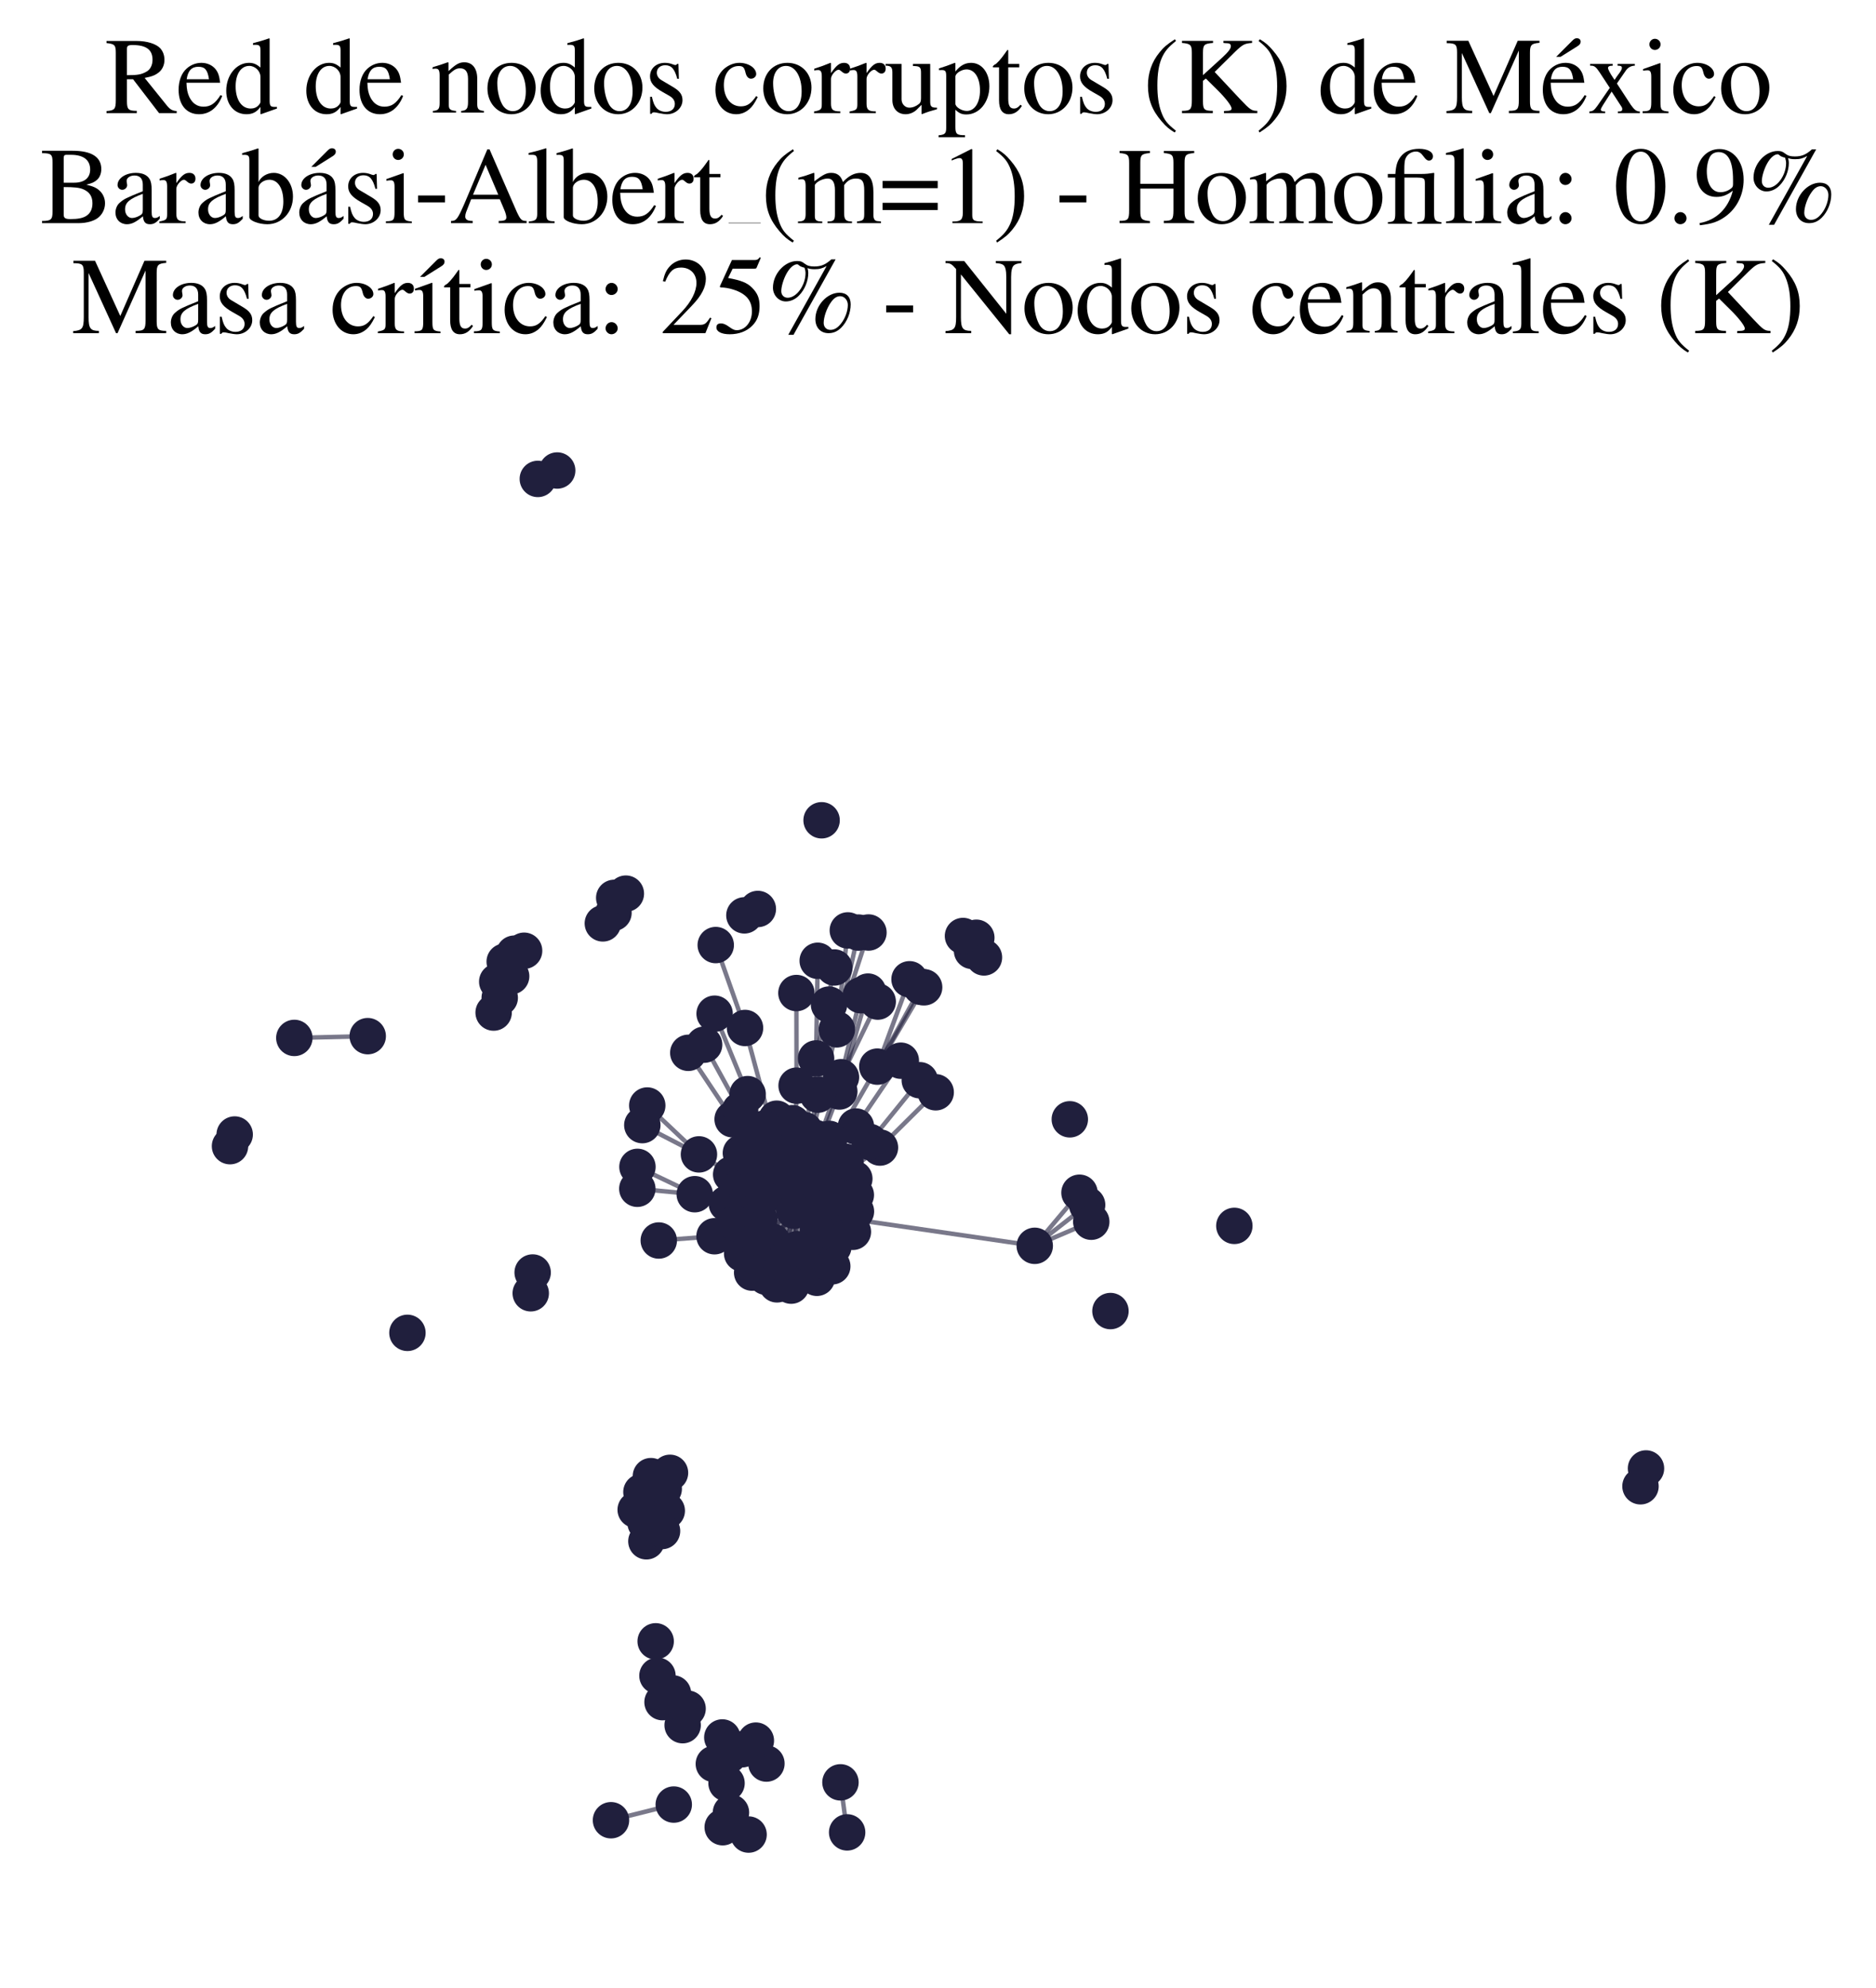 <?xml version="1.0" encoding="utf-8" standalone="no"?>
<!DOCTYPE svg PUBLIC "-//W3C//DTD SVG 1.1//EN"
  "http://www.w3.org/Graphics/SVG/1.1/DTD/svg11.dtd">
<svg xmlns:xlink="http://www.w3.org/1999/xlink" width="168.019pt" height="178.036pt" viewBox="0 0 168.019 178.036" xmlns="http://www.w3.org/2000/svg" version="1.1">
 <defs>
  <style type="text/css">*{stroke-linejoin: round; stroke-linecap: butt}</style>
 </defs>
 <g id="figure_1">
  <g id="patch_1">
   <path d="M 0 178.036 
L 168.019 178.036 
L 168.019 0 
L 0 0 
z
" style="fill: #ffffff"/>
  </g>
  <g id="axes_1">
   <g id="LineCollection_1">
    <path d="M 71.134 108.428 
L 66.845 104.605 
" clip-path="url(#p30a83e8c72)" style="fill: none; stroke: #201f3d; stroke-opacity: 0.6; stroke-width: 0.4"/>
    <path d="M 71.134 108.428 
L 67.687 102.228 
" clip-path="url(#p30a83e8c72)" style="fill: none; stroke: #201f3d; stroke-opacity: 0.6; stroke-width: 0.4"/>
    <path d="M 71.134 108.428 
L 66.961 97.983 
" clip-path="url(#p30a83e8c72)" style="fill: none; stroke: #201f3d; stroke-opacity: 0.6; stroke-width: 0.4"/>
    <path d="M 71.134 108.428 
L 69.592 115.019 
" clip-path="url(#p30a83e8c72)" style="fill: none; stroke: #201f3d; stroke-opacity: 0.6; stroke-width: 0.4"/>
    <path d="M 71.134 108.428 
L 71.324 104.009 
" clip-path="url(#p30a83e8c72)" style="fill: none; stroke: #201f3d; stroke-opacity: 0.6; stroke-width: 0.4"/>
    <path d="M 71.134 108.428 
L 73.163 114.433 
" clip-path="url(#p30a83e8c72)" style="fill: none; stroke: #201f3d; stroke-opacity: 0.6; stroke-width: 0.4"/>
    <path d="M 71.134 108.428 
L 62.223 106.946 
" clip-path="url(#p30a83e8c72)" style="fill: none; stroke: #201f3d; stroke-opacity: 0.6; stroke-width: 0.4"/>
    <path d="M 71.134 108.428 
L 76.516 105.562 
" clip-path="url(#p30a83e8c72)" style="fill: none; stroke: #201f3d; stroke-opacity: 0.6; stroke-width: 0.4"/>
    <path d="M 71.134 108.428 
L 74.949 92.183 
" clip-path="url(#p30a83e8c72)" style="fill: none; stroke: #201f3d; stroke-opacity: 0.6; stroke-width: 0.4"/>
    <path d="M 71.134 108.428 
L 71.399 111.867 
" clip-path="url(#p30a83e8c72)" style="fill: none; stroke: #201f3d; stroke-opacity: 0.6; stroke-width: 0.4"/>
    <path d="M 71.134 108.428 
L 78.811 102.768 
" clip-path="url(#p30a83e8c72)" style="fill: none; stroke: #201f3d; stroke-opacity: 0.6; stroke-width: 0.4"/>
    <path d="M 71.134 108.428 
L 73.244 98.031 
" clip-path="url(#p30a83e8c72)" style="fill: none; stroke: #201f3d; stroke-opacity: 0.6; stroke-width: 0.4"/>
    <path d="M 71.134 108.428 
L 71.345 97.225 
" clip-path="url(#p30a83e8c72)" style="fill: none; stroke: #201f3d; stroke-opacity: 0.6; stroke-width: 0.4"/>
    <path d="M 71.134 108.428 
L 67.82 110.839 
" clip-path="url(#p30a83e8c72)" style="fill: none; stroke: #201f3d; stroke-opacity: 0.6; stroke-width: 0.4"/>
    <path d="M 71.134 108.428 
L 73.091 94.788 
" clip-path="url(#p30a83e8c72)" style="fill: none; stroke: #201f3d; stroke-opacity: 0.6; stroke-width: 0.4"/>
    <path d="M 71.134 108.428 
L 78.572 95.521 
" clip-path="url(#p30a83e8c72)" style="fill: none; stroke: #201f3d; stroke-opacity: 0.6; stroke-width: 0.4"/>
    <path d="M 71.134 108.428 
L 75.067 108.608 
" clip-path="url(#p30a83e8c72)" style="fill: none; stroke: #201f3d; stroke-opacity: 0.6; stroke-width: 0.4"/>
    <path d="M 71.134 108.428 
L 75.318 96.471 
" clip-path="url(#p30a83e8c72)" style="fill: none; stroke: #201f3d; stroke-opacity: 0.6; stroke-width: 0.4"/>
    <path d="M 71.134 108.428 
L 65.616 100.235 
" clip-path="url(#p30a83e8c72)" style="fill: none; stroke: #201f3d; stroke-opacity: 0.6; stroke-width: 0.4"/>
    <path d="M 71.134 108.428 
L 76.661 100.884 
" clip-path="url(#p30a83e8c72)" style="fill: none; stroke: #201f3d; stroke-opacity: 0.6; stroke-width: 0.4"/>
    <path d="M 71.134 108.428 
L 74.964 105.63 
" clip-path="url(#p30a83e8c72)" style="fill: none; stroke: #201f3d; stroke-opacity: 0.6; stroke-width: 0.4"/>
    <path d="M 71.134 108.428 
L 73.92 103.811 
" clip-path="url(#p30a83e8c72)" style="fill: none; stroke: #201f3d; stroke-opacity: 0.6; stroke-width: 0.4"/>
    <path d="M 71.134 108.428 
L 69.182 111.196 
" clip-path="url(#p30a83e8c72)" style="fill: none; stroke: #201f3d; stroke-opacity: 0.6; stroke-width: 0.4"/>
    <path d="M 71.134 108.428 
L 66.726 92.059 
" clip-path="url(#p30a83e8c72)" style="fill: none; stroke: #201f3d; stroke-opacity: 0.6; stroke-width: 0.4"/>
    <path d="M 71.134 108.428 
L 76.387 110.314 
" clip-path="url(#p30a83e8c72)" style="fill: none; stroke: #201f3d; stroke-opacity: 0.6; stroke-width: 0.4"/>
    <path d="M 71.134 108.428 
L 75.17 97.749 
" clip-path="url(#p30a83e8c72)" style="fill: none; stroke: #201f3d; stroke-opacity: 0.6; stroke-width: 0.4"/>
    <path d="M 71.134 108.428 
L 67.364 113.968 
" clip-path="url(#p30a83e8c72)" style="fill: none; stroke: #201f3d; stroke-opacity: 0.6; stroke-width: 0.4"/>
    <path d="M 71.134 108.428 
L 73.266 110.109 
" clip-path="url(#p30a83e8c72)" style="fill: none; stroke: #201f3d; stroke-opacity: 0.6; stroke-width: 0.4"/>
    <path d="M 71.134 108.428 
L 92.674 111.568 
" clip-path="url(#p30a83e8c72)" style="fill: none; stroke: #201f3d; stroke-opacity: 0.6; stroke-width: 0.4"/>
    <path d="M 71.134 108.428 
L 74.637 111.647 
" clip-path="url(#p30a83e8c72)" style="fill: none; stroke: #201f3d; stroke-opacity: 0.6; stroke-width: 0.4"/>
    <path d="M 71.134 108.428 
L 63.994 110.71 
" clip-path="url(#p30a83e8c72)" style="fill: none; stroke: #201f3d; stroke-opacity: 0.6; stroke-width: 0.4"/>
    <path d="M 71.134 108.428 
L 66.115 110.879 
" clip-path="url(#p30a83e8c72)" style="fill: none; stroke: #201f3d; stroke-opacity: 0.6; stroke-width: 0.4"/>
    <path d="M 71.134 108.428 
L 65.1 107.797 
" clip-path="url(#p30a83e8c72)" style="fill: none; stroke: #201f3d; stroke-opacity: 0.6; stroke-width: 0.4"/>
    <path d="M 71.134 108.428 
L 66.289 99.425 
" clip-path="url(#p30a83e8c72)" style="fill: none; stroke: #201f3d; stroke-opacity: 0.6; stroke-width: 0.4"/>
    <path d="M 71.134 108.428 
L 65.485 105.18 
" clip-path="url(#p30a83e8c72)" style="fill: none; stroke: #201f3d; stroke-opacity: 0.6; stroke-width: 0.4"/>
    <path d="M 71.134 108.428 
L 71.689 114.062 
" clip-path="url(#p30a83e8c72)" style="fill: none; stroke: #201f3d; stroke-opacity: 0.6; stroke-width: 0.4"/>
    <path d="M 71.134 108.428 
L 67.183 106.541 
" clip-path="url(#p30a83e8c72)" style="fill: none; stroke: #201f3d; stroke-opacity: 0.6; stroke-width: 0.4"/>
    <path d="M 71.134 108.428 
L 68.003 109.174 
" clip-path="url(#p30a83e8c72)" style="fill: none; stroke: #201f3d; stroke-opacity: 0.6; stroke-width: 0.4"/>
    <path d="M 71.134 108.428 
L 67.848 103.701 
" clip-path="url(#p30a83e8c72)" style="fill: none; stroke: #201f3d; stroke-opacity: 0.6; stroke-width: 0.4"/>
    <path d="M 71.134 108.428 
L 62.6 103.38 
" clip-path="url(#p30a83e8c72)" style="fill: none; stroke: #201f3d; stroke-opacity: 0.6; stroke-width: 0.4"/>
    <path d="M 71.134 108.428 
L 66.467 112.257 
" clip-path="url(#p30a83e8c72)" style="fill: none; stroke: #201f3d; stroke-opacity: 0.6; stroke-width: 0.4"/>
    <path d="M 71.134 108.428 
L 77.895 102.267 
" clip-path="url(#p30a83e8c72)" style="fill: none; stroke: #201f3d; stroke-opacity: 0.6; stroke-width: 0.4"/>
    <path d="M 71.134 108.428 
L 73.907 108.206 
" clip-path="url(#p30a83e8c72)" style="fill: none; stroke: #201f3d; stroke-opacity: 0.6; stroke-width: 0.4"/>
    <path d="M 71.134 108.428 
L 71.084 102.009 
" clip-path="url(#p30a83e8c72)" style="fill: none; stroke: #201f3d; stroke-opacity: 0.6; stroke-width: 0.4"/>
    <path d="M 71.134 108.428 
L 74.264 101.99 
" clip-path="url(#p30a83e8c72)" style="fill: none; stroke: #201f3d; stroke-opacity: 0.6; stroke-width: 0.4"/>
    <path d="M 71.134 108.428 
L 65.76 109.544 
" clip-path="url(#p30a83e8c72)" style="fill: none; stroke: #201f3d; stroke-opacity: 0.6; stroke-width: 0.4"/>
    <path d="M 71.134 108.428 
L 75.72 104.036 
" clip-path="url(#p30a83e8c72)" style="fill: none; stroke: #201f3d; stroke-opacity: 0.6; stroke-width: 0.4"/>
    <path d="M 71.134 108.428 
L 68.332 107.211 
" clip-path="url(#p30a83e8c72)" style="fill: none; stroke: #201f3d; stroke-opacity: 0.6; stroke-width: 0.4"/>
    <path d="M 71.134 108.428 
L 69.559 100.184 
" clip-path="url(#p30a83e8c72)" style="fill: none; stroke: #201f3d; stroke-opacity: 0.6; stroke-width: 0.4"/>
    <path d="M 71.134 108.428 
L 72.054 101.211 
" clip-path="url(#p30a83e8c72)" style="fill: none; stroke: #201f3d; stroke-opacity: 0.6; stroke-width: 0.4"/>
    <path d="M 71.134 108.428 
L 69.055 102.554 
" clip-path="url(#p30a83e8c72)" style="fill: none; stroke: #201f3d; stroke-opacity: 0.6; stroke-width: 0.4"/>
    <path d="M 71.134 108.428 
L 69.926 103.577 
" clip-path="url(#p30a83e8c72)" style="fill: none; stroke: #201f3d; stroke-opacity: 0.6; stroke-width: 0.4"/>
    <path d="M 71.134 108.428 
L 75.264 110.365 
" clip-path="url(#p30a83e8c72)" style="fill: none; stroke: #201f3d; stroke-opacity: 0.6; stroke-width: 0.4"/>
    <path d="M 71.134 108.428 
L 74.203 103.933 
" clip-path="url(#p30a83e8c72)" style="fill: none; stroke: #201f3d; stroke-opacity: 0.6; stroke-width: 0.4"/>
    <path d="M 71.134 108.428 
L 70.962 100.585 
" clip-path="url(#p30a83e8c72)" style="fill: none; stroke: #201f3d; stroke-opacity: 0.6; stroke-width: 0.4"/>
    <path d="M 71.134 108.428 
L 76.65 107.017 
" clip-path="url(#p30a83e8c72)" style="fill: none; stroke: #201f3d; stroke-opacity: 0.6; stroke-width: 0.4"/>
    <path d="M 71.134 108.428 
L 68.619 114.347 
" clip-path="url(#p30a83e8c72)" style="fill: none; stroke: #201f3d; stroke-opacity: 0.6; stroke-width: 0.4"/>
    <path d="M 71.134 108.428 
L 70.006 113.106 
" clip-path="url(#p30a83e8c72)" style="fill: none; stroke: #201f3d; stroke-opacity: 0.6; stroke-width: 0.4"/>
    <path d="M 71.134 108.428 
L 73.055 101.921 
" clip-path="url(#p30a83e8c72)" style="fill: none; stroke: #201f3d; stroke-opacity: 0.6; stroke-width: 0.4"/>
    <path d="M 71.134 108.428 
L 65.976 106.414 
" clip-path="url(#p30a83e8c72)" style="fill: none; stroke: #201f3d; stroke-opacity: 0.6; stroke-width: 0.4"/>
    <path d="M 71.134 108.428 
L 74.54 113.4 
" clip-path="url(#p30a83e8c72)" style="fill: none; stroke: #201f3d; stroke-opacity: 0.6; stroke-width: 0.4"/>
    <path d="M 71.134 108.428 
L 66.356 103.256 
" clip-path="url(#p30a83e8c72)" style="fill: none; stroke: #201f3d; stroke-opacity: 0.6; stroke-width: 0.4"/>
    <path d="M 71.134 108.428 
L 75.064 106.333 
" clip-path="url(#p30a83e8c72)" style="fill: none; stroke: #201f3d; stroke-opacity: 0.6; stroke-width: 0.4"/>
    <path d="M 71.134 108.428 
L 68.523 101.045 
" clip-path="url(#p30a83e8c72)" style="fill: none; stroke: #201f3d; stroke-opacity: 0.6; stroke-width: 0.4"/>
    <path d="M 71.134 108.428 
L 72.433 106.27 
" clip-path="url(#p30a83e8c72)" style="fill: none; stroke: #201f3d; stroke-opacity: 0.6; stroke-width: 0.4"/>
    <path d="M 71.134 108.428 
L 69.874 105.832 
" clip-path="url(#p30a83e8c72)" style="fill: none; stroke: #201f3d; stroke-opacity: 0.6; stroke-width: 0.4"/>
    <path d="M 71.134 108.428 
L 68.332 105.025 
" clip-path="url(#p30a83e8c72)" style="fill: none; stroke: #201f3d; stroke-opacity: 0.6; stroke-width: 0.4"/>
    <path d="M 71.134 108.428 
L 73.077 112.522 
" clip-path="url(#p30a83e8c72)" style="fill: none; stroke: #201f3d; stroke-opacity: 0.6; stroke-width: 0.4"/>
    <path d="M 71.134 108.428 
L 69.892 101.256 
" clip-path="url(#p30a83e8c72)" style="fill: none; stroke: #201f3d; stroke-opacity: 0.6; stroke-width: 0.4"/>
    <path d="M 71.134 108.428 
L 76.66 108.492 
" clip-path="url(#p30a83e8c72)" style="fill: none; stroke: #201f3d; stroke-opacity: 0.6; stroke-width: 0.4"/>
    <path d="M 71.134 108.428 
L 72.587 103.978 
" clip-path="url(#p30a83e8c72)" style="fill: none; stroke: #201f3d; stroke-opacity: 0.6; stroke-width: 0.4"/>
    <path d="M 71.134 108.428 
L 67.928 112.683 
" clip-path="url(#p30a83e8c72)" style="fill: none; stroke: #201f3d; stroke-opacity: 0.6; stroke-width: 0.4"/>
    <path d="M 71.134 108.428 
L 66.406 108.226 
" clip-path="url(#p30a83e8c72)" style="fill: none; stroke: #201f3d; stroke-opacity: 0.6; stroke-width: 0.4"/>
    <path d="M 71.134 108.428 
L 70.857 115.134 
" clip-path="url(#p30a83e8c72)" style="fill: none; stroke: #201f3d; stroke-opacity: 0.6; stroke-width: 0.4"/>
    <path d="M 96.681 106.814 
L 92.674 111.568 
" clip-path="url(#p30a83e8c72)" style="fill: none; stroke: #201f3d; stroke-opacity: 0.6; stroke-width: 0.4"/>
    <path d="M 80.68 94.99 
L 76.661 100.884 
" clip-path="url(#p30a83e8c72)" style="fill: none; stroke: #201f3d; stroke-opacity: 0.6; stroke-width: 0.4"/>
    <path d="M 54.722 163.009 
L 60.343 161.606 
" clip-path="url(#p30a83e8c72)" style="fill: none; stroke: #201f3d; stroke-opacity: 0.6; stroke-width: 0.4"/>
    <path d="M 66.961 97.983 
L 64.003 90.781 
" clip-path="url(#p30a83e8c72)" style="fill: none; stroke: #201f3d; stroke-opacity: 0.6; stroke-width: 0.4"/>
    <path d="M 97.736 109.409 
L 92.674 111.568 
" clip-path="url(#p30a83e8c72)" style="fill: none; stroke: #201f3d; stroke-opacity: 0.6; stroke-width: 0.4"/>
    <path d="M 62.223 106.946 
L 57.08 106.458 
" clip-path="url(#p30a83e8c72)" style="fill: none; stroke: #201f3d; stroke-opacity: 0.6; stroke-width: 0.4"/>
    <path d="M 62.223 106.946 
L 57.091 104.498 
" clip-path="url(#p30a83e8c72)" style="fill: none; stroke: #201f3d; stroke-opacity: 0.6; stroke-width: 0.4"/>
    <path d="M 82.499 88.379 
L 78.572 95.521 
" clip-path="url(#p30a83e8c72)" style="fill: none; stroke: #201f3d; stroke-opacity: 0.6; stroke-width: 0.4"/>
    <path d="M 74.949 92.183 
L 76.885 83.516 
" clip-path="url(#p30a83e8c72)" style="fill: none; stroke: #201f3d; stroke-opacity: 0.6; stroke-width: 0.4"/>
    <path d="M 74.949 92.183 
L 77.781 83.509 
" clip-path="url(#p30a83e8c72)" style="fill: none; stroke: #201f3d; stroke-opacity: 0.6; stroke-width: 0.4"/>
    <path d="M 74.949 92.183 
L 75.934 83.323 
" clip-path="url(#p30a83e8c72)" style="fill: none; stroke: #201f3d; stroke-opacity: 0.6; stroke-width: 0.4"/>
    <path d="M 81.461 87.698 
L 78.572 95.521 
" clip-path="url(#p30a83e8c72)" style="fill: none; stroke: #201f3d; stroke-opacity: 0.6; stroke-width: 0.4"/>
    <path d="M 78.811 102.768 
L 83.803 97.818 
" clip-path="url(#p30a83e8c72)" style="fill: none; stroke: #201f3d; stroke-opacity: 0.6; stroke-width: 0.4"/>
    <path d="M 73.244 98.031 
L 74.249 89.964 
" clip-path="url(#p30a83e8c72)" style="fill: none; stroke: #201f3d; stroke-opacity: 0.6; stroke-width: 0.4"/>
    <path d="M 71.345 97.225 
L 71.328 88.93 
" clip-path="url(#p30a83e8c72)" style="fill: none; stroke: #201f3d; stroke-opacity: 0.6; stroke-width: 0.4"/>
    <path d="M 82.378 96.74 
L 77.895 102.267 
" clip-path="url(#p30a83e8c72)" style="fill: none; stroke: #201f3d; stroke-opacity: 0.6; stroke-width: 0.4"/>
    <path d="M 77.739 88.801 
L 75.17 97.749 
" clip-path="url(#p30a83e8c72)" style="fill: none; stroke: #201f3d; stroke-opacity: 0.6; stroke-width: 0.4"/>
    <path d="M 57.97 99.003 
L 62.6 103.38 
" clip-path="url(#p30a83e8c72)" style="fill: none; stroke: #201f3d; stroke-opacity: 0.6; stroke-width: 0.4"/>
    <path d="M 73.091 94.788 
L 74.722 86.642 
" clip-path="url(#p30a83e8c72)" style="fill: none; stroke: #201f3d; stroke-opacity: 0.6; stroke-width: 0.4"/>
    <path d="M 73.091 94.788 
L 73.237 86.042 
" clip-path="url(#p30a83e8c72)" style="fill: none; stroke: #201f3d; stroke-opacity: 0.6; stroke-width: 0.4"/>
    <path d="M 78.572 95.521 
L 82.769 88.416 
" clip-path="url(#p30a83e8c72)" style="fill: none; stroke: #201f3d; stroke-opacity: 0.6; stroke-width: 0.4"/>
    <path d="M 75.318 96.471 
L 78.611 89.696 
" clip-path="url(#p30a83e8c72)" style="fill: none; stroke: #201f3d; stroke-opacity: 0.6; stroke-width: 0.4"/>
    <path d="M 75.318 96.471 
L 77.103 89.128 
" clip-path="url(#p30a83e8c72)" style="fill: none; stroke: #201f3d; stroke-opacity: 0.6; stroke-width: 0.4"/>
    <path d="M 32.934 92.791 
L 26.361 92.95 
" clip-path="url(#p30a83e8c72)" style="fill: none; stroke: #201f3d; stroke-opacity: 0.6; stroke-width: 0.4"/>
    <path d="M 65.616 100.235 
L 61.645 94.284 
" clip-path="url(#p30a83e8c72)" style="fill: none; stroke: #201f3d; stroke-opacity: 0.6; stroke-width: 0.4"/>
    <path d="M 63.063 93.556 
L 66.289 99.425 
" clip-path="url(#p30a83e8c72)" style="fill: none; stroke: #201f3d; stroke-opacity: 0.6; stroke-width: 0.4"/>
    <path d="M 66.726 92.059 
L 64.103 84.634 
" clip-path="url(#p30a83e8c72)" style="fill: none; stroke: #201f3d; stroke-opacity: 0.6; stroke-width: 0.4"/>
    <path d="M 75.274 159.616 
L 75.872 164.097 
" clip-path="url(#p30a83e8c72)" style="fill: none; stroke: #201f3d; stroke-opacity: 0.6; stroke-width: 0.4"/>
    <path d="M 92.674 111.568 
L 97.366 107.904 
" clip-path="url(#p30a83e8c72)" style="fill: none; stroke: #201f3d; stroke-opacity: 0.6; stroke-width: 0.4"/>
    <path d="M 63.994 110.71 
L 59.001 111.092 
" clip-path="url(#p30a83e8c72)" style="fill: none; stroke: #201f3d; stroke-opacity: 0.6; stroke-width: 0.4"/>
    <path d="M 62.6 103.38 
L 57.527 100.758 
" clip-path="url(#p30a83e8c72)" style="fill: none; stroke: #201f3d; stroke-opacity: 0.6; stroke-width: 0.4"/>
   </g>
   <g id="PathCollection_1">
    <defs>
     <path id="mf31ad37b64" d="M 0 1.581 
C 0.419 1.581 0.822 1.415 1.118 1.118 
C 1.415 0.822 1.581 0.419 1.581 0 
C 1.581 -0.419 1.415 -0.822 1.118 -1.118 
C 0.822 -1.415 0.419 -1.581 0 -1.581 
C -0.419 -1.581 -0.822 -1.415 -1.118 -1.118 
C -1.415 -0.822 -1.581 -0.419 -1.581 0 
C -1.581 0.419 -1.415 0.822 -1.118 1.118 
C -0.822 1.415 -0.419 1.581 0 1.581 
z
" style="stroke: #201f3d; stroke-width: 0.1"/>
    </defs>
    <g clip-path="url(#p30a83e8c72)">
     <use xlink:href="#mf31ad37b64" x="72.587" y="103.978" style="fill: #201f3d; stroke: #201f3d; stroke-width: 0.1"/>
     <use xlink:href="#mf31ad37b64" x="76.885" y="83.516" style="fill: #201f3d; stroke: #201f3d; stroke-width: 0.1"/>
     <use xlink:href="#mf31ad37b64" x="74.203" y="103.933" style="fill: #201f3d; stroke: #201f3d; stroke-width: 0.1"/>
     <use xlink:href="#mf31ad37b64" x="76.661" y="100.884" style="fill: #201f3d; stroke: #201f3d; stroke-width: 0.1"/>
     <use xlink:href="#mf31ad37b64" x="74.964" y="105.63" style="fill: #201f3d; stroke: #201f3d; stroke-width: 0.1"/>
     <use xlink:href="#mf31ad37b64" x="68.332" y="105.025" style="fill: #201f3d; stroke: #201f3d; stroke-width: 0.1"/>
     <use xlink:href="#mf31ad37b64" x="66.467" y="112.257" style="fill: #201f3d; stroke: #201f3d; stroke-width: 0.1"/>
     <use xlink:href="#mf31ad37b64" x="69.559" y="100.184" style="fill: #201f3d; stroke: #201f3d; stroke-width: 0.1"/>
     <use xlink:href="#mf31ad37b64" x="65.26" y="157.199" style="fill: #201f3d; stroke: #201f3d; stroke-width: 0.1"/>
     <use xlink:href="#mf31ad37b64" x="66.67" y="81.974" style="fill: #201f3d; stroke: #201f3d; stroke-width: 0.1"/>
     <use xlink:href="#mf31ad37b64" x="69.055" y="102.554" style="fill: #201f3d; stroke: #201f3d; stroke-width: 0.1"/>
     <use xlink:href="#mf31ad37b64" x="65.07" y="159.693" style="fill: #201f3d; stroke: #201f3d; stroke-width: 0.1"/>
     <use xlink:href="#mf31ad37b64" x="59.717" y="135.295" style="fill: #201f3d; stroke: #201f3d; stroke-width: 0.1"/>
     <use xlink:href="#mf31ad37b64" x="45.202" y="86.121" style="fill: #201f3d; stroke: #201f3d; stroke-width: 0.1"/>
     <use xlink:href="#mf31ad37b64" x="32.934" y="92.791" style="fill: #201f3d; stroke: #201f3d; stroke-width: 0.1"/>
     <use xlink:href="#mf31ad37b64" x="99.455" y="117.411" style="fill: #201f3d; stroke: #201f3d; stroke-width: 0.1"/>
     <use xlink:href="#mf31ad37b64" x="95.815" y="100.239" style="fill: #201f3d; stroke: #201f3d; stroke-width: 0.1"/>
     <use xlink:href="#mf31ad37b64" x="54.722" y="163.009" style="fill: #201f3d; stroke: #201f3d; stroke-width: 0.1"/>
     <use xlink:href="#mf31ad37b64" x="75.264" y="110.365" style="fill: #201f3d; stroke: #201f3d; stroke-width: 0.1"/>
     <use xlink:href="#mf31ad37b64" x="147.419" y="131.507" style="fill: #201f3d; stroke: #201f3d; stroke-width: 0.1"/>
     <use xlink:href="#mf31ad37b64" x="36.491" y="119.362" style="fill: #201f3d; stroke: #201f3d; stroke-width: 0.1"/>
     <use xlink:href="#mf31ad37b64" x="56.934" y="135.205" style="fill: #201f3d; stroke: #201f3d; stroke-width: 0.1"/>
     <use xlink:href="#mf31ad37b64" x="77.739" y="88.801" style="fill: #201f3d; stroke: #201f3d; stroke-width: 0.1"/>
     <use xlink:href="#mf31ad37b64" x="96.681" y="106.814" style="fill: #201f3d; stroke: #201f3d; stroke-width: 0.1"/>
     <use xlink:href="#mf31ad37b64" x="75.274" y="159.616" style="fill: #201f3d; stroke: #201f3d; stroke-width: 0.1"/>
     <use xlink:href="#mf31ad37b64" x="59.001" y="111.092" style="fill: #201f3d; stroke: #201f3d; stroke-width: 0.1"/>
     <use xlink:href="#mf31ad37b64" x="61.645" y="94.284" style="fill: #201f3d; stroke: #201f3d; stroke-width: 0.1"/>
     <use xlink:href="#mf31ad37b64" x="21.019" y="101.6" style="fill: #201f3d; stroke: #201f3d; stroke-width: 0.1"/>
     <use xlink:href="#mf31ad37b64" x="64.003" y="90.781" style="fill: #201f3d; stroke: #201f3d; stroke-width: 0.1"/>
     <use xlink:href="#mf31ad37b64" x="58.298" y="132.194" style="fill: #201f3d; stroke: #201f3d; stroke-width: 0.1"/>
     <use xlink:href="#mf31ad37b64" x="81.461" y="87.698" style="fill: #201f3d; stroke: #201f3d; stroke-width: 0.1"/>
     <use xlink:href="#mf31ad37b64" x="73.163" y="114.433" style="fill: #201f3d; stroke: #201f3d; stroke-width: 0.1"/>
     <use xlink:href="#mf31ad37b64" x="76.387" y="110.314" style="fill: #201f3d; stroke: #201f3d; stroke-width: 0.1"/>
     <use xlink:href="#mf31ad37b64" x="63.063" y="93.556" style="fill: #201f3d; stroke: #201f3d; stroke-width: 0.1"/>
     <use xlink:href="#mf31ad37b64" x="57.527" y="100.758" style="fill: #201f3d; stroke: #201f3d; stroke-width: 0.1"/>
     <use xlink:href="#mf31ad37b64" x="68.003" y="109.174" style="fill: #201f3d; stroke: #201f3d; stroke-width: 0.1"/>
     <use xlink:href="#mf31ad37b64" x="71.689" y="114.062" style="fill: #201f3d; stroke: #201f3d; stroke-width: 0.1"/>
     <use xlink:href="#mf31ad37b64" x="62.6" y="103.38" style="fill: #201f3d; stroke: #201f3d; stroke-width: 0.1"/>
     <use xlink:href="#mf31ad37b64" x="70.857" y="115.134" style="fill: #201f3d; stroke: #201f3d; stroke-width: 0.1"/>
     <use xlink:href="#mf31ad37b64" x="74.637" y="111.647" style="fill: #201f3d; stroke: #201f3d; stroke-width: 0.1"/>
     <use xlink:href="#mf31ad37b64" x="67.364" y="113.968" style="fill: #201f3d; stroke: #201f3d; stroke-width: 0.1"/>
     <use xlink:href="#mf31ad37b64" x="59.445" y="133.334" style="fill: #201f3d; stroke: #201f3d; stroke-width: 0.1"/>
     <use xlink:href="#mf31ad37b64" x="73.091" y="94.788" style="fill: #201f3d; stroke: #201f3d; stroke-width: 0.1"/>
     <use xlink:href="#mf31ad37b64" x="68.642" y="157.933" style="fill: #201f3d; stroke: #201f3d; stroke-width: 0.1"/>
     <use xlink:href="#mf31ad37b64" x="87.059" y="85.155" style="fill: #201f3d; stroke: #201f3d; stroke-width: 0.1"/>
     <use xlink:href="#mf31ad37b64" x="75.17" y="97.749" style="fill: #201f3d; stroke: #201f3d; stroke-width: 0.1"/>
     <use xlink:href="#mf31ad37b64" x="67.696" y="155.88" style="fill: #201f3d; stroke: #201f3d; stroke-width: 0.1"/>
     <use xlink:href="#mf31ad37b64" x="54.945" y="81.743" style="fill: #201f3d; stroke: #201f3d; stroke-width: 0.1"/>
     <use xlink:href="#mf31ad37b64" x="60.343" y="161.606" style="fill: #201f3d; stroke: #201f3d; stroke-width: 0.1"/>
     <use xlink:href="#mf31ad37b64" x="67.874" y="81.402" style="fill: #201f3d; stroke: #201f3d; stroke-width: 0.1"/>
     <use xlink:href="#mf31ad37b64" x="44.757" y="89.355" style="fill: #201f3d; stroke: #201f3d; stroke-width: 0.1"/>
     <use xlink:href="#mf31ad37b64" x="71.328" y="88.93" style="fill: #201f3d; stroke: #201f3d; stroke-width: 0.1"/>
     <use xlink:href="#mf31ad37b64" x="73.244" y="98.031" style="fill: #201f3d; stroke: #201f3d; stroke-width: 0.1"/>
     <use xlink:href="#mf31ad37b64" x="49.904" y="42.136" style="fill: #201f3d; stroke: #201f3d; stroke-width: 0.1"/>
     <use xlink:href="#mf31ad37b64" x="47.535" y="115.817" style="fill: #201f3d; stroke: #201f3d; stroke-width: 0.1"/>
     <use xlink:href="#mf31ad37b64" x="63.933" y="157.968" style="fill: #201f3d; stroke: #201f3d; stroke-width: 0.1"/>
     <use xlink:href="#mf31ad37b64" x="71.084" y="102.009" style="fill: #201f3d; stroke: #201f3d; stroke-width: 0.1"/>
     <use xlink:href="#mf31ad37b64" x="88.126" y="85.74" style="fill: #201f3d; stroke: #201f3d; stroke-width: 0.1"/>
     <use xlink:href="#mf31ad37b64" x="57.08" y="106.458" style="fill: #201f3d; stroke: #201f3d; stroke-width: 0.1"/>
     <use xlink:href="#mf31ad37b64" x="92.674" y="111.568" style="fill: #201f3d; stroke: #201f3d; stroke-width: 0.1"/>
     <use xlink:href="#mf31ad37b64" x="67.687" y="102.228" style="fill: #201f3d; stroke: #201f3d; stroke-width: 0.1"/>
     <use xlink:href="#mf31ad37b64" x="47.706" y="113.958" style="fill: #201f3d; stroke: #201f3d; stroke-width: 0.1"/>
     <use xlink:href="#mf31ad37b64" x="66.845" y="104.605" style="fill: #201f3d; stroke: #201f3d; stroke-width: 0.1"/>
     <use xlink:href="#mf31ad37b64" x="75.064" y="106.333" style="fill: #201f3d; stroke: #201f3d; stroke-width: 0.1"/>
     <use xlink:href="#mf31ad37b64" x="75.067" y="108.608" style="fill: #201f3d; stroke: #201f3d; stroke-width: 0.1"/>
     <use xlink:href="#mf31ad37b64" x="87.442" y="83.979" style="fill: #201f3d; stroke: #201f3d; stroke-width: 0.1"/>
     <use xlink:href="#mf31ad37b64" x="66.961" y="97.983" style="fill: #201f3d; stroke: #201f3d; stroke-width: 0.1"/>
     <use xlink:href="#mf31ad37b64" x="75.934" y="83.323" style="fill: #201f3d; stroke: #201f3d; stroke-width: 0.1"/>
     <use xlink:href="#mf31ad37b64" x="56.053" y="80.029" style="fill: #201f3d; stroke: #201f3d; stroke-width: 0.1"/>
     <use xlink:href="#mf31ad37b64" x="72.433" y="106.27" style="fill: #201f3d; stroke: #201f3d; stroke-width: 0.1"/>
     <use xlink:href="#mf31ad37b64" x="78.811" y="102.768" style="fill: #201f3d; stroke: #201f3d; stroke-width: 0.1"/>
     <use xlink:href="#mf31ad37b64" x="69.892" y="101.256" style="fill: #201f3d; stroke: #201f3d; stroke-width: 0.1"/>
     <use xlink:href="#mf31ad37b64" x="59.338" y="152.433" style="fill: #201f3d; stroke: #201f3d; stroke-width: 0.1"/>
     <use xlink:href="#mf31ad37b64" x="110.551" y="109.782" style="fill: #201f3d; stroke: #201f3d; stroke-width: 0.1"/>
     <use xlink:href="#mf31ad37b64" x="63.994" y="110.71" style="fill: #201f3d; stroke: #201f3d; stroke-width: 0.1"/>
     <use xlink:href="#mf31ad37b64" x="68.619" y="114.347" style="fill: #201f3d; stroke: #201f3d; stroke-width: 0.1"/>
     <use xlink:href="#mf31ad37b64" x="46.06" y="85.405" style="fill: #201f3d; stroke: #201f3d; stroke-width: 0.1"/>
     <use xlink:href="#mf31ad37b64" x="69.592" y="115.019" style="fill: #201f3d; stroke: #201f3d; stroke-width: 0.1"/>
     <use xlink:href="#mf31ad37b64" x="44.211" y="90.679" style="fill: #201f3d; stroke: #201f3d; stroke-width: 0.1"/>
     <use xlink:href="#mf31ad37b64" x="97.366" y="107.904" style="fill: #201f3d; stroke: #201f3d; stroke-width: 0.1"/>
     <use xlink:href="#mf31ad37b64" x="48.169" y="42.889" style="fill: #201f3d; stroke: #201f3d; stroke-width: 0.1"/>
     <use xlink:href="#mf31ad37b64" x="77.781" y="83.509" style="fill: #201f3d; stroke: #201f3d; stroke-width: 0.1"/>
     <use xlink:href="#mf31ad37b64" x="57.97" y="99.003" style="fill: #201f3d; stroke: #201f3d; stroke-width: 0.1"/>
     <use xlink:href="#mf31ad37b64" x="65.1" y="107.797" style="fill: #201f3d; stroke: #201f3d; stroke-width: 0.1"/>
     <use xlink:href="#mf31ad37b64" x="61.139" y="154.496" style="fill: #201f3d; stroke: #201f3d; stroke-width: 0.1"/>
     <use xlink:href="#mf31ad37b64" x="73.92" y="103.811" style="fill: #201f3d; stroke: #201f3d; stroke-width: 0.1"/>
     <use xlink:href="#mf31ad37b64" x="71.345" y="97.225" style="fill: #201f3d; stroke: #201f3d; stroke-width: 0.1"/>
     <use xlink:href="#mf31ad37b64" x="55.011" y="80.406" style="fill: #201f3d; stroke: #201f3d; stroke-width: 0.1"/>
     <use xlink:href="#mf31ad37b64" x="77.895" y="102.267" style="fill: #201f3d; stroke: #201f3d; stroke-width: 0.1"/>
     <use xlink:href="#mf31ad37b64" x="73.907" y="108.206" style="fill: #201f3d; stroke: #201f3d; stroke-width: 0.1"/>
     <use xlink:href="#mf31ad37b64" x="73.077" y="112.522" style="fill: #201f3d; stroke: #201f3d; stroke-width: 0.1"/>
     <use xlink:href="#mf31ad37b64" x="72.054" y="101.211" style="fill: #201f3d; stroke: #201f3d; stroke-width: 0.1"/>
     <use xlink:href="#mf31ad37b64" x="65.485" y="105.18" style="fill: #201f3d; stroke: #201f3d; stroke-width: 0.1"/>
     <use xlink:href="#mf31ad37b64" x="69.926" y="103.577" style="fill: #201f3d; stroke: #201f3d; stroke-width: 0.1"/>
     <use xlink:href="#mf31ad37b64" x="46.94" y="85.143" style="fill: #201f3d; stroke: #201f3d; stroke-width: 0.1"/>
     <use xlink:href="#mf31ad37b64" x="65.616" y="100.235" style="fill: #201f3d; stroke: #201f3d; stroke-width: 0.1"/>
     <use xlink:href="#mf31ad37b64" x="66.289" y="99.425" style="fill: #201f3d; stroke: #201f3d; stroke-width: 0.1"/>
     <use xlink:href="#mf31ad37b64" x="78.572" y="95.521" style="fill: #201f3d; stroke: #201f3d; stroke-width: 0.1"/>
     <use xlink:href="#mf31ad37b64" x="70.962" y="100.585" style="fill: #201f3d; stroke: #201f3d; stroke-width: 0.1"/>
     <use xlink:href="#mf31ad37b64" x="73.584" y="73.46" style="fill: #201f3d; stroke: #201f3d; stroke-width: 0.1"/>
     <use xlink:href="#mf31ad37b64" x="66.115" y="110.879" style="fill: #201f3d; stroke: #201f3d; stroke-width: 0.1"/>
     <use xlink:href="#mf31ad37b64" x="20.6" y="102.643" style="fill: #201f3d; stroke: #201f3d; stroke-width: 0.1"/>
     <use xlink:href="#mf31ad37b64" x="76.66" y="108.492" style="fill: #201f3d; stroke: #201f3d; stroke-width: 0.1"/>
     <use xlink:href="#mf31ad37b64" x="58.575" y="134.452" style="fill: #201f3d; stroke: #201f3d; stroke-width: 0.1"/>
     <use xlink:href="#mf31ad37b64" x="57.819" y="136.375" style="fill: #201f3d; stroke: #201f3d; stroke-width: 0.1"/>
     <use xlink:href="#mf31ad37b64" x="74.264" y="101.99" style="fill: #201f3d; stroke: #201f3d; stroke-width: 0.1"/>
     <use xlink:href="#mf31ad37b64" x="65.976" y="106.414" style="fill: #201f3d; stroke: #201f3d; stroke-width: 0.1"/>
     <use xlink:href="#mf31ad37b64" x="65.467" y="162.32" style="fill: #201f3d; stroke: #201f3d; stroke-width: 0.1"/>
     <use xlink:href="#mf31ad37b64" x="53.992" y="82.693" style="fill: #201f3d; stroke: #201f3d; stroke-width: 0.1"/>
     <use xlink:href="#mf31ad37b64" x="76.516" y="105.562" style="fill: #201f3d; stroke: #201f3d; stroke-width: 0.1"/>
     <use xlink:href="#mf31ad37b64" x="57.893" y="138.029" style="fill: #201f3d; stroke: #201f3d; stroke-width: 0.1"/>
     <use xlink:href="#mf31ad37b64" x="66.406" y="108.226" style="fill: #201f3d; stroke: #201f3d; stroke-width: 0.1"/>
     <use xlink:href="#mf31ad37b64" x="60.006" y="131.896" style="fill: #201f3d; stroke: #201f3d; stroke-width: 0.1"/>
     <use xlink:href="#mf31ad37b64" x="64.727" y="163.634" style="fill: #201f3d; stroke: #201f3d; stroke-width: 0.1"/>
     <use xlink:href="#mf31ad37b64" x="146.926" y="133.102" style="fill: #201f3d; stroke: #201f3d; stroke-width: 0.1"/>
     <use xlink:href="#mf31ad37b64" x="67.183" y="106.541" style="fill: #201f3d; stroke: #201f3d; stroke-width: 0.1"/>
     <use xlink:href="#mf31ad37b64" x="65.76" y="109.544" style="fill: #201f3d; stroke: #201f3d; stroke-width: 0.1"/>
     <use xlink:href="#mf31ad37b64" x="77.103" y="89.128" style="fill: #201f3d; stroke: #201f3d; stroke-width: 0.1"/>
     <use xlink:href="#mf31ad37b64" x="74.249" y="89.964" style="fill: #201f3d; stroke: #201f3d; stroke-width: 0.1"/>
     <use xlink:href="#mf31ad37b64" x="26.361" y="92.95" style="fill: #201f3d; stroke: #201f3d; stroke-width: 0.1"/>
     <use xlink:href="#mf31ad37b64" x="57.091" y="104.498" style="fill: #201f3d; stroke: #201f3d; stroke-width: 0.1"/>
     <use xlink:href="#mf31ad37b64" x="67.928" y="112.683" style="fill: #201f3d; stroke: #201f3d; stroke-width: 0.1"/>
     <use xlink:href="#mf31ad37b64" x="66.726" y="92.059" style="fill: #201f3d; stroke: #201f3d; stroke-width: 0.1"/>
     <use xlink:href="#mf31ad37b64" x="58.883" y="150.069" style="fill: #201f3d; stroke: #201f3d; stroke-width: 0.1"/>
     <use xlink:href="#mf31ad37b64" x="73.237" y="86.042" style="fill: #201f3d; stroke: #201f3d; stroke-width: 0.1"/>
     <use xlink:href="#mf31ad37b64" x="69.182" y="111.196" style="fill: #201f3d; stroke: #201f3d; stroke-width: 0.1"/>
     <use xlink:href="#mf31ad37b64" x="74.54" y="113.4" style="fill: #201f3d; stroke: #201f3d; stroke-width: 0.1"/>
     <use xlink:href="#mf31ad37b64" x="57.448" y="133.619" style="fill: #201f3d; stroke: #201f3d; stroke-width: 0.1"/>
     <use xlink:href="#mf31ad37b64" x="67.82" y="110.839" style="fill: #201f3d; stroke: #201f3d; stroke-width: 0.1"/>
     <use xlink:href="#mf31ad37b64" x="68.523" y="101.045" style="fill: #201f3d; stroke: #201f3d; stroke-width: 0.1"/>
     <use xlink:href="#mf31ad37b64" x="60.274" y="151.654" style="fill: #201f3d; stroke: #201f3d; stroke-width: 0.1"/>
     <use xlink:href="#mf31ad37b64" x="82.378" y="96.74" style="fill: #201f3d; stroke: #201f3d; stroke-width: 0.1"/>
     <use xlink:href="#mf31ad37b64" x="80.68" y="94.99" style="fill: #201f3d; stroke: #201f3d; stroke-width: 0.1"/>
     <use xlink:href="#mf31ad37b64" x="70.006" y="113.106" style="fill: #201f3d; stroke: #201f3d; stroke-width: 0.1"/>
     <use xlink:href="#mf31ad37b64" x="67.848" y="103.701" style="fill: #201f3d; stroke: #201f3d; stroke-width: 0.1"/>
     <use xlink:href="#mf31ad37b64" x="71.324" y="104.009" style="fill: #201f3d; stroke: #201f3d; stroke-width: 0.1"/>
     <use xlink:href="#mf31ad37b64" x="97.736" y="109.409" style="fill: #201f3d; stroke: #201f3d; stroke-width: 0.1"/>
     <use xlink:href="#mf31ad37b64" x="66.356" y="103.256" style="fill: #201f3d; stroke: #201f3d; stroke-width: 0.1"/>
     <use xlink:href="#mf31ad37b64" x="61.583" y="153.018" style="fill: #201f3d; stroke: #201f3d; stroke-width: 0.1"/>
     <use xlink:href="#mf31ad37b64" x="74.949" y="92.183" style="fill: #201f3d; stroke: #201f3d; stroke-width: 0.1"/>
     <use xlink:href="#mf31ad37b64" x="69.874" y="105.832" style="fill: #201f3d; stroke: #201f3d; stroke-width: 0.1"/>
     <use xlink:href="#mf31ad37b64" x="59.294" y="137.109" style="fill: #201f3d; stroke: #201f3d; stroke-width: 0.1"/>
     <use xlink:href="#mf31ad37b64" x="75.72" y="104.036" style="fill: #201f3d; stroke: #201f3d; stroke-width: 0.1"/>
     <use xlink:href="#mf31ad37b64" x="62.223" y="106.946" style="fill: #201f3d; stroke: #201f3d; stroke-width: 0.1"/>
     <use xlink:href="#mf31ad37b64" x="44.533" y="87.912" style="fill: #201f3d; stroke: #201f3d; stroke-width: 0.1"/>
     <use xlink:href="#mf31ad37b64" x="66.47" y="156.652" style="fill: #201f3d; stroke: #201f3d; stroke-width: 0.1"/>
     <use xlink:href="#mf31ad37b64" x="76.65" y="107.017" style="fill: #201f3d; stroke: #201f3d; stroke-width: 0.1"/>
     <use xlink:href="#mf31ad37b64" x="68.332" y="107.211" style="fill: #201f3d; stroke: #201f3d; stroke-width: 0.1"/>
     <use xlink:href="#mf31ad37b64" x="58.723" y="146.987" style="fill: #201f3d; stroke: #201f3d; stroke-width: 0.1"/>
     <use xlink:href="#mf31ad37b64" x="83.803" y="97.818" style="fill: #201f3d; stroke: #201f3d; stroke-width: 0.1"/>
     <use xlink:href="#mf31ad37b64" x="73.266" y="110.109" style="fill: #201f3d; stroke: #201f3d; stroke-width: 0.1"/>
     <use xlink:href="#mf31ad37b64" x="64.692" y="155.596" style="fill: #201f3d; stroke: #201f3d; stroke-width: 0.1"/>
     <use xlink:href="#mf31ad37b64" x="75.318" y="96.471" style="fill: #201f3d; stroke: #201f3d; stroke-width: 0.1"/>
     <use xlink:href="#mf31ad37b64" x="64.103" y="84.634" style="fill: #201f3d; stroke: #201f3d; stroke-width: 0.1"/>
     <use xlink:href="#mf31ad37b64" x="82.499" y="88.379" style="fill: #201f3d; stroke: #201f3d; stroke-width: 0.1"/>
     <use xlink:href="#mf31ad37b64" x="71.134" y="108.428" style="fill: #201f3d; stroke: #201f3d; stroke-width: 0.1"/>
     <use xlink:href="#mf31ad37b64" x="67.044" y="164.292" style="fill: #201f3d; stroke: #201f3d; stroke-width: 0.1"/>
     <use xlink:href="#mf31ad37b64" x="82.769" y="88.416" style="fill: #201f3d; stroke: #201f3d; stroke-width: 0.1"/>
     <use xlink:href="#mf31ad37b64" x="73.055" y="101.921" style="fill: #201f3d; stroke: #201f3d; stroke-width: 0.1"/>
     <use xlink:href="#mf31ad37b64" x="86.248" y="83.822" style="fill: #201f3d; stroke: #201f3d; stroke-width: 0.1"/>
     <use xlink:href="#mf31ad37b64" x="75.872" y="164.097" style="fill: #201f3d; stroke: #201f3d; stroke-width: 0.1"/>
     <use xlink:href="#mf31ad37b64" x="74.722" y="86.642" style="fill: #201f3d; stroke: #201f3d; stroke-width: 0.1"/>
     <use xlink:href="#mf31ad37b64" x="78.611" y="89.696" style="fill: #201f3d; stroke: #201f3d; stroke-width: 0.1"/>
     <use xlink:href="#mf31ad37b64" x="45.779" y="87.427" style="fill: #201f3d; stroke: #201f3d; stroke-width: 0.1"/>
     <use xlink:href="#mf31ad37b64" x="71.399" y="111.867" style="fill: #201f3d; stroke: #201f3d; stroke-width: 0.1"/>
    </g>
   </g>
   <g id="text_1">
    <!-- Red de nodos corruptos (K) de México -->
    <g transform="translate(9.372 10.132) scale(0.096 -0.096)">
     <defs>
      <path id="NimbusRomNo9L-Regu-52" d="M 4218 121 
C 3974 140 3846 205 3661 424 
L 2342 2061 
C 2771 2143 2963 2219 3174 2388 
C 3379 2553 3501 2818 3501 3113 
C 3501 3385 3418 3618 3251 3801 
C 3008 4059 2477 4224 1875 4224 
L 109 4224 
L 109 4102 
C 589 4051 653 3981 653 3528 
L 653 765 
C 653 236 589 159 109 121 
L 109 0 
L 1882 0 
L 1882 134 
C 1389 134 1306 219 1306 692 
L 1306 1984 
L 1664 1984 
L 3187 0 
L 4218 0 
L 4218 121 
z
M 1306 3762 
C 1306 3937 1376 3987 1632 3987 
C 2432 3987 2803 3716 2803 3123 
C 2803 2807 2669 2542 2438 2423 
C 2144 2258 1920 2221 1306 2221 
L 1306 3762 
z
" transform="scale(0.016)"/>
      <path id="NimbusRomNo9L-Regu-65" d="M 2611 1053 
C 2304 564 2029 378 1619 378 
C 1254 378 979 564 794 930 
C 678 1174 634 1386 621 1779 
L 2592 1779 
C 2541 2193 2477 2377 2317 2581 
C 2125 2811 1830 2944 1498 2944 
C 1178 2944 877 2829 634 2611 
C 333 2349 160 1894 160 1370 
C 160 486 621 -64 1357 -64 
C 1965 -64 2445 315 2714 1008 
L 2611 1053 
z
M 634 1984 
C 704 2479 922 2714 1312 2714 
C 1702 2714 1856 2535 1939 1984 
L 634 1984 
z
" transform="scale(0.016)"/>
      <path id="NimbusRomNo9L-Regu-64" d="M 2202 -64 
L 3142 269 
L 3142 365 
C 3027 365 3014 365 2995 365 
C 2765 365 2714 435 2714 731 
L 2714 4364 
L 2682 4377 
C 2374 4268 2150 4204 1741 4096 
L 1741 3994 
C 1792 4000 1830 4000 1882 4000 
C 2118 4000 2176 3936 2176 3672 
L 2176 2669 
C 1933 2874 1760 2944 1504 2944 
C 768 2944 173 2221 173 1312 
C 173 493 653 -64 1357 -64 
C 1715 -64 1958 64 2176 365 
L 2176 -45 
L 2202 -64 
z
M 2176 653 
C 2176 608 2131 531 2067 461 
C 1952 333 1792 269 1606 269 
C 1075 269 723 781 723 1568 
C 723 2291 1037 2765 1523 2765 
C 1862 2765 2176 2464 2176 2125 
L 2176 653 
z
" transform="scale(0.016)"/>
      <path id="NimbusRomNo9L-Regu-6e" d="M 102 2579 
C 141 2598 205 2605 275 2605 
C 454 2605 512 2509 512 2195 
L 512 608 
C 512 243 442 154 115 128 
L 115 32 
L 1472 32 
L 1472 128 
C 1146 154 1050 230 1050 461 
L 1050 2259 
C 1357 2547 1498 2624 1709 2624 
C 2022 2624 2176 2426 2176 2003 
L 2176 666 
C 2176 262 2093 154 1773 128 
L 1773 32 
L 3104 32 
L 3104 128 
C 2790 160 2714 237 2714 550 
L 2714 2016 
C 2714 2618 2432 2976 1958 2976 
C 1664 2976 1466 2867 1030 2458 
L 1030 2963 
L 986 2976 
C 672 2861 454 2790 102 2688 
L 102 2579 
z
" transform="scale(0.016)"/>
      <path id="NimbusRomNo9L-Regu-6f" d="M 1600 2944 
C 768 2944 186 2330 186 1446 
C 186 582 781 -64 1587 -64 
C 2394 -64 3008 614 3008 1498 
C 3008 2336 2419 2944 1600 2944 
z
M 1517 2765 
C 2054 2765 2432 2150 2432 1274 
C 2432 550 2144 115 1664 115 
C 1414 115 1178 269 1043 525 
C 864 858 762 1306 762 1760 
C 762 2368 1062 2765 1517 2765 
z
" transform="scale(0.016)"/>
      <path id="NimbusRomNo9L-Regu-73" d="M 2016 2010 
L 1990 2880 
L 1920 2880 
L 1907 2867 
C 1850 2822 1843 2816 1818 2816 
C 1779 2816 1715 2829 1645 2861 
C 1504 2915 1363 2944 1197 2944 
C 691 2944 326 2616 326 2154 
C 326 1796 531 1539 1075 1231 
L 1446 1020 
C 1670 892 1779 737 1779 539 
C 1779 256 1574 77 1248 77 
C 1030 77 832 159 710 298 
C 576 455 518 600 435 960 
L 333 960 
L 333 -39 
L 416 -39 
C 461 33 486 48 563 48 
C 621 48 710 35 858 -2 
C 1037 -39 1210 -64 1325 -64 
C 1818 -64 2227 308 2227 757 
C 2227 1077 2074 1289 1690 1520 
L 998 1930 
C 819 2033 723 2194 723 2367 
C 723 2624 922 2803 1216 2803 
C 1581 2803 1773 2583 1920 2010 
L 2016 2010 
z
" transform="scale(0.016)"/>
      <path id="NimbusRomNo9L-Regu-63" d="M 2547 998 
C 2240 550 2010 397 1645 397 
C 1062 397 653 909 653 1645 
C 653 2304 1005 2758 1523 2758 
C 1754 2758 1837 2688 1901 2451 
L 1939 2310 
C 1990 2131 2106 2016 2240 2016 
C 2406 2016 2547 2138 2547 2285 
C 2547 2643 2099 2944 1562 2944 
C 1248 2944 922 2816 659 2586 
C 339 2304 160 1869 160 1363 
C 160 531 666 -64 1376 -64 
C 1664 -64 1920 38 2150 237 
C 2323 390 2445 563 2637 941 
L 2547 998 
z
" transform="scale(0.016)"/>
      <path id="NimbusRomNo9L-Regu-72" d="M 45 2496 
C 134 2515 192 2522 269 2522 
C 429 2522 486 2419 486 2138 
L 486 538 
C 486 218 442 173 32 96 
L 32 0 
L 1568 0 
L 1568 102 
C 1133 102 1024 199 1024 565 
L 1024 2013 
C 1024 2219 1299 2541 1472 2541 
C 1510 2541 1568 2509 1638 2445 
C 1741 2355 1811 2317 1894 2317 
C 2048 2317 2144 2426 2144 2605 
C 2144 2816 2010 2944 1792 2944 
C 1523 2944 1338 2797 1024 2343 
L 1024 2931 
L 992 2944 
C 653 2803 422 2721 45 2599 
L 45 2496 
z
" transform="scale(0.016)"/>
      <path id="NimbusRomNo9L-Regu-75" d="M 3066 320 
L 3034 320 
C 2739 320 2669 390 2669 685 
L 2669 2880 
L 1658 2880 
L 1658 2758 
C 2054 2758 2131 2694 2131 2375 
L 2131 875 
C 2131 697 2099 607 2010 537 
C 1837 397 1638 320 1446 320 
C 1197 320 992 537 992 805 
L 992 2880 
L 58 2880 
L 58 2778 
C 365 2778 454 2682 454 2387 
L 454 770 
C 454 263 762 -64 1229 -64 
C 1466 -64 1715 38 1888 211 
L 2163 486 
L 2163 -45 
L 2189 -58 
C 2509 70 2739 141 3066 230 
L 3066 320 
z
" transform="scale(0.016)"/>
      <path id="NimbusRomNo9L-Regu-70" d="M 58 2516 
C 115 2522 160 2522 218 2522 
C 435 2522 480 2458 480 2155 
L 480 -855 
C 480 -1189 410 -1261 32 -1299 
L 32 -1408 
L 1581 -1408 
L 1581 -1293 
C 1101 -1293 1018 -1222 1018 -816 
L 1018 199 
C 1242 -13 1395 -77 1664 -77 
C 2419 -77 3008 643 3008 1575 
C 3008 2372 2560 2944 1939 2944 
C 1581 2944 1299 2784 1018 2438 
L 1018 2931 
L 979 2944 
C 634 2810 410 2726 58 2618 
L 58 2516 
z
M 1018 2136 
C 1018 2329 1376 2560 1670 2560 
C 2144 2560 2458 2071 2458 1324 
C 2458 611 2144 128 1683 128 
C 1382 128 1018 359 1018 552 
L 1018 2136 
z
" transform="scale(0.016)"/>
      <path id="NimbusRomNo9L-Regu-74" d="M 1632 2880 
L 986 2880 
L 986 3622 
C 986 3686 979 3706 941 3706 
C 896 3648 858 3590 813 3526 
C 570 3174 294 2867 192 2841 
C 122 2794 83 2748 83 2715 
C 83 2695 90 2682 109 2682 
L 448 2682 
L 448 751 
C 448 212 640 -64 1018 -64 
C 1331 -64 1574 90 1786 423 
L 1702 493 
C 1568 333 1459 269 1318 269 
C 1082 269 986 443 986 847 
L 986 2682 
L 1632 2682 
L 1632 2880 
z
" transform="scale(0.016)"/>
      <path id="NimbusRomNo9L-Regu-28" d="M 1888 4326 
C 1414 4019 1222 3853 986 3558 
C 531 3002 307 2362 307 1613 
C 307 800 544 173 1107 -480 
C 1370 -787 1536 -928 1869 -1133 
L 1946 -1030 
C 1434 -627 1254 -403 1082 77 
C 928 506 858 992 858 1632 
C 858 2304 941 2829 1114 3226 
C 1293 3622 1485 3853 1946 4224 
L 1888 4326 
z
" transform="scale(0.016)"/>
      <path id="NimbusRomNo9L-Regu-4b" d="M 2643 4109 
C 2720 4096 2784 4096 2810 4096 
C 3002 4096 3078 4045 3078 3917 
C 3078 3775 2931 3583 2579 3257 
L 1446 2224 
L 1446 3534 
C 1446 4000 1517 4071 2035 4109 
L 2035 4231 
L 218 4231 
L 218 4109 
C 717 4071 794 3988 794 3531 
L 794 750 
C 794 217 723 134 218 134 
L 218 0 
L 2022 0 
L 2022 134 
C 1523 134 1446 211 1446 683 
L 1446 1891 
L 1613 2026 
L 2291 1355 
C 2778 876 3123 422 3123 269 
C 3123 179 3034 134 2854 134 
C 2822 134 2752 134 2675 121 
L 2675 0 
L 4627 0 
L 4627 134 
C 4294 134 4205 198 3622 816 
L 2131 2409 
L 3347 3611 
C 3782 4026 3885 4077 4320 4109 
L 4320 4231 
L 2643 4231 
L 2643 4109 
z
" transform="scale(0.016)"/>
      <path id="NimbusRomNo9L-Regu-29" d="M 243 -1133 
C 717 -826 909 -659 1146 -365 
C 1600 192 1824 832 1824 1581 
C 1824 2400 1587 3021 1024 3674 
C 762 3981 595 4122 262 4326 
L 186 4224 
C 698 3821 870 3597 1050 3117 
C 1203 2688 1274 2202 1274 1562 
C 1274 896 1190 365 1018 -26 
C 838 -429 646 -659 186 -1030 
L 243 -1133 
z
" transform="scale(0.016)"/>
      <path id="NimbusRomNo9L-Regu-4d" d="M 4314 3667 
L 4314 751 
C 4314 217 4237 134 3731 134 
L 3731 0 
L 5523 0 
L 5523 134 
C 5056 134 4966 223 4966 681 
L 4966 3536 
C 4966 3993 5050 4077 5523 4115 
L 5523 4237 
L 4250 4237 
L 2835 1004 
L 1357 4237 
L 90 4237 
L 90 4096 
C 614 4096 698 4019 698 3550 
L 698 943 
C 698 282 608 159 77 121 
L 77 0 
L 1581 0 
L 1581 134 
C 1088 134 979 282 979 931 
L 979 3520 
L 2586 0 
L 2675 0 
L 4314 3667 
z
" transform="scale(0.016)"/>
      <path id="NimbusRomNo9L-Regu-b4" d="M 851 3264 
L 1837 3882 
C 1971 3964 2029 4047 2029 4148 
C 2029 4275 1946 4352 1805 4352 
C 1709 4352 1651 4320 1536 4206 
L 595 3264 
L 851 3264 
z
" transform="scale(0.016)"/>
      <path id="NimbusRomNo9L-Regu-78" d="M 1779 0 
L 3066 0 
L 3066 96 
C 2867 96 2739 198 2541 480 
L 1722 1735 
L 2253 2502 
C 2374 2675 2566 2778 2771 2778 
L 2771 2880 
L 1760 2880 
L 1760 2778 
C 1952 2778 2016 2740 2016 2649 
C 2016 2571 1939 2430 1779 2229 
C 1747 2191 1670 2075 1587 1946 
L 1498 2074 
C 1318 2342 1203 2560 1203 2643 
C 1203 2733 1286 2778 1478 2778 
L 1478 2880 
L 154 2880 
L 154 2778 
L 211 2778 
C 403 2778 506 2695 704 2396 
L 1306 1479 
L 576 422 
C 384 160 320 115 109 96 
L 109 0 
L 1037 0 
L 1037 96 
C 858 96 781 128 781 211 
C 781 250 826 346 909 474 
L 1414 1261 
L 1997 365 
C 2022 326 2035 288 2035 250 
C 2035 123 1990 96 1779 96 
L 1779 0 
z
" transform="scale(0.016)"/>
      <path id="NimbusRomNo9L-Regu-69" d="M 1120 2929 
L 128 2579 
L 128 2484 
L 179 2490 
C 256 2502 339 2509 397 2509 
C 550 2509 608 2406 608 2125 
L 608 640 
C 608 179 544 109 102 109 
L 102 0 
L 1619 0 
L 1619 96 
C 1197 128 1146 191 1146 650 
L 1146 2910 
L 1120 2929 
z
M 819 4352 
C 646 4352 499 4205 499 4026 
C 499 3847 640 3699 819 3699 
C 1005 3699 1152 3840 1152 4026 
C 1152 4205 1005 4352 819 4352 
z
" transform="scale(0.016)"/>
     </defs>
     <use xlink:href="#NimbusRomNo9L-Regu-52" transform="scale(0.996)"/>
     <use xlink:href="#NimbusRomNo9L-Regu-65" transform="translate(66.45 0) scale(0.996)"/>
     <use xlink:href="#NimbusRomNo9L-Regu-64" transform="translate(110.684 0) scale(0.996)"/>
     <use xlink:href="#NimbusRomNo9L-Regu-64" transform="translate(185.403 0) scale(0.996)"/>
     <use xlink:href="#NimbusRomNo9L-Regu-65" transform="translate(235.217 0) scale(0.996)"/>
     <use xlink:href="#NimbusRomNo9L-Regu-6e" transform="translate(304.357 0) scale(0.996)"/>
     <use xlink:href="#NimbusRomNo9L-Regu-6f" transform="translate(354.17 0) scale(0.996)"/>
     <use xlink:href="#NimbusRomNo9L-Regu-64" transform="translate(403.983 0) scale(0.996)"/>
     <use xlink:href="#NimbusRomNo9L-Regu-6f" transform="translate(453.796 0) scale(0.996)"/>
     <use xlink:href="#NimbusRomNo9L-Regu-73" transform="translate(503.61 0) scale(0.996)"/>
     <use xlink:href="#NimbusRomNo9L-Regu-63" transform="translate(567.27 0) scale(0.996)"/>
     <use xlink:href="#NimbusRomNo9L-Regu-6f" transform="translate(611.503 0) scale(0.996)"/>
     <use xlink:href="#NimbusRomNo9L-Regu-72" transform="translate(661.317 0) scale(0.996)"/>
     <use xlink:href="#NimbusRomNo9L-Regu-72" transform="translate(694.492 0) scale(0.996)"/>
     <use xlink:href="#NimbusRomNo9L-Regu-75" transform="translate(727.667 0) scale(0.996)"/>
     <use xlink:href="#NimbusRomNo9L-Regu-70" transform="translate(777.48 0) scale(0.996)"/>
     <use xlink:href="#NimbusRomNo9L-Regu-74" transform="translate(827.294 0) scale(0.996)"/>
     <use xlink:href="#NimbusRomNo9L-Regu-6f" transform="translate(854.989 0) scale(0.996)"/>
     <use xlink:href="#NimbusRomNo9L-Regu-73" transform="translate(904.802 0) scale(0.996)"/>
     <use xlink:href="#NimbusRomNo9L-Regu-28" transform="translate(968.462 0) scale(0.996)"/>
     <use xlink:href="#NimbusRomNo9L-Regu-4b" transform="translate(1001.637 0) scale(0.996)"/>
     <use xlink:href="#NimbusRomNo9L-Regu-29" transform="translate(1073.567 0) scale(0.996)"/>
     <use xlink:href="#NimbusRomNo9L-Regu-64" transform="translate(1131.649 0) scale(0.996)"/>
     <use xlink:href="#NimbusRomNo9L-Regu-65" transform="translate(1181.462 0) scale(0.996)"/>
     <use xlink:href="#NimbusRomNo9L-Regu-4d" transform="translate(1250.603 0) scale(0.996)"/>
     <use xlink:href="#NimbusRomNo9L-Regu-b4" transform="translate(1344.699 0.498) scale(0.996)"/>
     <use xlink:href="#NimbusRomNo9L-Regu-65" transform="translate(1339.17 0) scale(0.996)"/>
     <use xlink:href="#NimbusRomNo9L-Regu-78" transform="translate(1383.403 0) scale(0.996)"/>
     <use xlink:href="#NimbusRomNo9L-Regu-69" transform="translate(1433.216 0) scale(0.996)"/>
     <use xlink:href="#NimbusRomNo9L-Regu-63" transform="translate(1460.911 0) scale(0.996)"/>
     <use xlink:href="#NimbusRomNo9L-Regu-6f" transform="translate(1505.145 0) scale(0.996)"/>
    </g>
    <!-- Barabási-Albert_(m=1) - Homofilia: 0.9\%  -->
    <g transform="translate(3.6 19.984) scale(0.096 -0.096)">
     <defs>
      <path id="NimbusRomNo9L-Regu-42" d="M 109 4237 
L 109 4096 
C 646 4096 723 4026 723 3548 
L 723 689 
C 723 212 640 128 109 128 
L 109 0 
L 2246 0 
C 2746 0 3200 136 3437 356 
C 3667 564 3795 855 3795 1165 
C 3795 1451 3680 1710 3482 1897 
C 3290 2072 3117 2150 2701 2253 
C 3034 2335 3168 2398 3322 2531 
C 3482 2671 3578 2903 3578 3163 
C 3578 3871 3008 4237 1901 4237 
L 109 4237 
z
M 1376 2112 
C 1997 2112 2291 2080 2522 1982 
C 2886 1827 3059 1568 3059 1159 
C 3059 809 2925 555 2669 406 
C 2464 290 2202 238 1779 238 
C 1466 238 1376 296 1376 504 
L 1376 2112 
z
M 1376 2368 
L 1376 3812 
C 1376 3944 1421 4001 1517 4001 
L 1798 4001 
C 2534 4001 2925 3699 2925 3137 
C 2925 2646 2586 2368 1984 2368 
L 1376 2368 
z
" transform="scale(0.016)"/>
      <path id="NimbusRomNo9L-Regu-61" d="M 2829 423 
C 2720 333 2643 301 2547 301 
C 2400 301 2355 390 2355 672 
L 2355 1920 
C 2355 2253 2323 2438 2227 2592 
C 2086 2822 1811 2944 1434 2944 
C 832 2944 358 2630 358 2227 
C 358 2080 486 1952 634 1952 
C 787 1952 922 2080 922 2221 
C 922 2246 915 2278 909 2323 
C 896 2381 890 2432 890 2477 
C 890 2650 1094 2790 1350 2790 
C 1664 2790 1837 2605 1837 2259 
L 1837 1869 
C 851 1472 742 1421 467 1178 
C 326 1050 237 832 237 621 
C 237 218 518 -64 909 -64 
C 1190 -64 1453 70 1843 403 
C 1875 70 1990 -64 2253 -64 
C 2470 -64 2605 13 2829 256 
L 2829 423 
z
M 1837 783 
C 1837 584 1805 526 1670 449 
C 1517 359 1338 301 1203 301 
C 979 301 800 520 800 796 
L 800 822 
C 800 1201 1062 1433 1837 1715 
L 1837 783 
z
" transform="scale(0.016)"/>
      <path id="NimbusRomNo9L-Regu-62" d="M 979 4364 
L 947 4377 
C 678 4281 506 4230 205 4147 
L 19 4096 
L 19 3994 
C 58 4000 83 4000 128 4000 
C 384 4000 442 3942 442 3673 
L 442 347 
C 442 147 986 -64 1498 -64 
C 2342 -64 2995 640 2995 1555 
C 2995 2342 2509 2944 1869 2944 
C 1478 2944 1107 2714 979 2400 
L 979 4364 
z
M 979 2061 
C 979 2310 1280 2541 1613 2541 
C 2112 2541 2432 2042 2432 1261 
C 2432 550 2125 141 1600 141 
C 1267 141 979 288 979 448 
L 979 2061 
z
" transform="scale(0.016)"/>
      <path id="NimbusRomNo9L-Regu-2d" d="M 250 1619 
L 250 1216 
L 1824 1216 
L 1824 1619 
L 250 1619 
z
" transform="scale(0.016)"/>
      <path id="NimbusRomNo9L-Regu-41" d="M 4518 128 
C 4230 128 4166 192 3942 667 
L 2349 4320 
L 2221 4320 
L 890 1168 
C 480 231 403 128 96 128 
L 96 0 
L 1363 0 
L 1363 128 
C 1056 128 928 212 928 393 
C 928 470 947 560 979 645 
L 1274 1401 
L 2950 1401 
L 3213 778 
C 3290 602 3334 434 3334 342 
C 3334 180 3226 128 2886 128 
L 2886 0 
L 4518 0 
L 4518 128 
z
M 1382 1664 
L 2118 3416 
L 2861 1664 
L 1382 1664 
z
" transform="scale(0.016)"/>
      <path id="NimbusRomNo9L-Regu-6c" d="M 122 4000 
L 160 4000 
C 230 4000 307 4000 358 4000 
C 563 4000 627 3910 627 3610 
L 627 557 
C 627 211 538 128 134 96 
L 134 0 
L 1645 0 
L 1645 109 
C 1242 109 1165 173 1165 528 
L 1165 4371 
L 1139 4384 
C 806 4275 563 4211 122 4103 
L 122 4000 
z
" transform="scale(0.016)"/>
      <path id="NimbusRomNo9L-Regu-6d" d="M 122 2547 
C 205 2566 256 2573 326 2573 
C 493 2573 550 2470 550 2162 
L 550 539 
C 550 192 461 96 102 96 
L 102 0 
L 1523 0 
L 1523 96 
C 1184 96 1088 166 1088 418 
L 1088 2234 
C 1088 2246 1139 2310 1184 2355 
C 1344 2502 1619 2611 1843 2611 
C 2125 2611 2266 2385 2266 1932 
L 2266 528 
C 2266 167 2195 96 1830 96 
L 1830 0 
L 3264 0 
L 3264 96 
C 2899 96 2803 205 2803 603 
L 2803 2221 
C 2995 2496 3206 2611 3501 2611 
C 3866 2611 3981 2438 3981 1907 
L 3981 557 
C 3981 192 3930 141 3558 96 
L 3558 0 
L 4960 0 
L 4960 96 
L 4794 115 
C 4602 115 4518 230 4518 480 
L 4518 1802 
C 4518 2559 4269 2944 3776 2944 
C 3405 2944 3078 2778 2733 2407 
C 2618 2771 2400 2944 2054 2944 
C 1773 2944 1594 2854 1062 2451 
L 1062 2931 
L 1018 2944 
C 691 2822 474 2752 122 2656 
L 122 2547 
z
" transform="scale(0.016)"/>
      <path id="NimbusRomNo9L-Regu-3d" d="M 3418 2470 
L 192 2470 
L 192 2048 
L 3418 2048 
L 3418 2470 
z
M 3418 1190 
L 192 1190 
L 192 768 
L 3418 768 
L 3418 1190 
z
" transform="scale(0.016)"/>
      <path id="NimbusRomNo9L-Regu-31" d="M 1862 4339 
L 710 3757 
L 710 3667 
C 787 3699 858 3725 883 3738 
C 998 3783 1107 3808 1171 3808 
C 1306 3808 1363 3711 1363 3505 
L 1363 592 
C 1363 379 1312 232 1210 173 
C 1114 116 1024 96 755 96 
L 755 0 
L 2522 0 
L 2522 96 
C 2016 96 1914 160 1914 470 
L 1914 4327 
L 1862 4339 
z
" transform="scale(0.016)"/>
      <path id="NimbusRomNo9L-Regu-48" d="M 1338 2304 
L 1338 3533 
C 1338 3990 1408 4059 1901 4104 
L 1901 4224 
L 122 4224 
L 122 4104 
C 614 4059 685 3989 685 3527 
L 685 749 
C 685 210 621 134 122 134 
L 122 0 
L 1901 0 
L 1901 121 
C 1421 159 1338 242 1338 699 
L 1338 2022 
L 3277 2022 
L 3277 757 
C 3277 211 3213 134 2714 134 
L 2714 0 
L 4493 0 
L 4493 121 
C 4013 159 3930 242 3930 696 
L 3930 3529 
C 3930 3989 4000 4059 4493 4104 
L 4493 4224 
L 2714 4224 
L 2714 4104 
C 3206 4059 3277 3990 3277 3533 
L 3277 2304 
L 1338 2304 
z
" transform="scale(0.016)"/>
      <path id="NimbusRomNo9L-Regu-2" d="M 198 2669 
L 634 2669 
L 634 566 
C 634 148 563 64 205 64 
L 205 -38 
L 1613 -38 
L 1613 58 
C 1254 84 1171 175 1171 532 
L 1171 2669 
L 1722 2669 
C 2336 2669 2368 2650 2368 2305 
L 2368 591 
C 2368 149 2323 90 1926 58 
L 1926 -38 
L 3334 -38 
L 3334 58 
C 2976 90 2906 175 2906 590 
L 2906 2289 
C 2906 2431 2906 2581 2918 2924 
L 2893 2943 
C 2611 2899 2426 2880 2170 2880 
L 1165 2880 
L 1165 3151 
C 1165 3429 1184 3624 1216 3732 
C 1306 4003 1555 4192 1843 4192 
C 2022 4192 2144 4110 2298 3895 
C 2419 3726 2502 3663 2611 3663 
C 2746 3663 2842 3770 2842 3909 
C 2842 4175 2522 4352 2029 4352 
C 1542 4352 1171 4188 941 3878 
C 749 3619 678 3385 640 2880 
L 198 2880 
L 198 2669 
z
" transform="scale(0.016)"/>
      <path id="NimbusRomNo9L-Regu-3a" d="M 870 2944 
C 678 2944 518 2777 518 2579 
C 518 2393 678 2233 864 2233 
C 1062 2233 1229 2393 1229 2579 
C 1229 2777 1062 2944 870 2944 
z
M 870 646 
C 678 646 518 480 518 281 
C 518 96 678 -64 864 -64 
C 1062 -64 1229 96 1229 281 
C 1229 480 1062 646 870 646 
z
" transform="scale(0.016)"/>
      <path id="NimbusRomNo9L-Regu-30" d="M 1626 4352 
C 1274 4352 1005 4244 768 4020 
C 397 3661 154 2925 154 2176 
C 154 1479 365 730 666 372 
C 902 90 1229 -64 1600 -64 
C 1926 -64 2202 45 2432 269 
C 2803 621 3046 1364 3046 2138 
C 3046 3450 2464 4352 1626 4352 
z
M 1606 4186 
C 2144 4186 2432 3463 2432 2125 
C 2432 788 2150 103 1600 103 
C 1050 103 768 788 768 2119 
C 768 3476 1056 4186 1606 4186 
z
" transform="scale(0.016)"/>
      <path id="NimbusRomNo9L-Regu-2e" d="M 800 646 
C 608 646 448 480 448 281 
C 448 96 608 -64 794 -64 
C 992 -64 1158 96 1158 281 
C 1158 480 992 646 800 646 
z
" transform="scale(0.016)"/>
      <path id="NimbusRomNo9L-Regu-39" d="M 378 -123 
C 1094 -40 1446 82 1882 396 
C 2547 882 2938 1676 2938 2539 
C 2938 3593 2349 4339 1523 4339 
C 762 4339 192 3694 192 2832 
C 192 2053 653 1536 1344 1536 
C 1696 1536 1965 1638 2304 1900 
C 2042 856 1331 172 358 5 
L 378 -123 
z
M 2317 2290 
C 2317 2162 2291 2104 2221 2047 
C 2042 1894 1805 1811 1574 1811 
C 1088 1811 781 2290 781 3050 
C 781 3413 883 3796 1018 3963 
C 1126 4090 1286 4160 1472 4160 
C 2029 4160 2317 3611 2317 2539 
L 2317 2290 
z
" transform="scale(0.016)"/>
      <path id="NimbusRomNo9L-Regu-25" d="M 4282 2368 
C 3558 2368 2874 1622 2874 824 
C 2874 325 3181 0 3642 0 
C 3930 0 4166 102 4390 325 
C 4730 670 4941 1187 4941 1686 
C 4941 2120 4698 2368 4282 2368 
z
M 4326 2164 
C 4570 2164 4774 1934 4774 1654 
C 4774 1290 4614 856 4371 556 
C 4166 301 3981 192 3750 192 
C 3520 192 3360 357 3360 601 
C 3360 939 3539 1462 3776 1793 
C 3949 2048 4128 2164 4326 2164 
z
M 4058 4320 
L 3808 4320 
C 3462 4008 3206 3904 2810 3904 
C 2554 3904 2406 3946 2253 4064 
C 2086 4194 2003 4224 1805 4224 
C 1075 4224 390 3468 390 2662 
C 390 2217 730 1856 1146 1856 
C 1421 1856 1709 1984 1920 2209 
C 2253 2549 2458 3056 2458 3526 
C 2458 3615 2445 3693 2413 3808 
C 2528 3763 2643 3744 2829 3744 
C 3110 3744 3277 3788 3533 3931 
L 1286 -96 
L 1594 -96 
L 4058 4320 
z
M 2240 3829 
C 2278 3702 2298 3607 2298 3518 
C 2298 2802 1773 2073 1254 2073 
C 1030 2073 877 2231 877 2460 
C 877 2726 1005 3157 1178 3474 
C 1363 3816 1606 4032 1805 4032 
C 1837 4032 1850 4025 1888 3993 
C 1978 3911 2054 3879 2240 3829 
z
" transform="scale(0.016)"/>
     </defs>
     <use xlink:href="#NimbusRomNo9L-Regu-42" transform="scale(0.996)"/>
     <use xlink:href="#NimbusRomNo9L-Regu-61" transform="translate(66.45 0) scale(0.996)"/>
     <use xlink:href="#NimbusRomNo9L-Regu-72" transform="translate(110.684 0) scale(0.996)"/>
     <use xlink:href="#NimbusRomNo9L-Regu-61" transform="translate(143.859 0) scale(0.996)"/>
     <use xlink:href="#NimbusRomNo9L-Regu-62" transform="translate(188.092 0) scale(0.996)"/>
     <use xlink:href="#NimbusRomNo9L-Regu-b4" transform="translate(243.435 0.498) scale(0.996)"/>
     <use xlink:href="#NimbusRomNo9L-Regu-61" transform="translate(237.906 0) scale(0.996)"/>
     <use xlink:href="#NimbusRomNo9L-Regu-73" transform="translate(282.139 0) scale(0.996)"/>
     <use xlink:href="#NimbusRomNo9L-Regu-69" transform="translate(320.893 0) scale(0.996)"/>
     <use xlink:href="#NimbusRomNo9L-Regu-2d" transform="translate(348.588 0) scale(0.996)"/>
     <use xlink:href="#NimbusRomNo9L-Regu-41" transform="translate(381.763 0) scale(0.996)"/>
     <use xlink:href="#NimbusRomNo9L-Regu-6c" transform="translate(453.693 0) scale(0.996)"/>
     <use xlink:href="#NimbusRomNo9L-Regu-62" transform="translate(481.388 0) scale(0.996)"/>
     <use xlink:href="#NimbusRomNo9L-Regu-65" transform="translate(531.202 0) scale(0.996)"/>
     <use xlink:href="#NimbusRomNo9L-Regu-72" transform="translate(575.435 0) scale(0.996)"/>
     <use xlink:href="#NimbusRomNo9L-Regu-74" transform="translate(608.61 0) scale(0.996)"/>
     <use xlink:href="#NimbusRomNo9L-Regu-28" transform="translate(672.171 0) scale(0.996)"/>
     <use xlink:href="#NimbusRomNo9L-Regu-6d" transform="translate(705.346 0) scale(0.996)"/>
     <use xlink:href="#NimbusRomNo9L-Regu-3d" transform="translate(782.855 0) scale(0.996)"/>
     <use xlink:href="#NimbusRomNo9L-Regu-31" transform="translate(839.043 0) scale(0.996)"/>
     <use xlink:href="#NimbusRomNo9L-Regu-29" transform="translate(888.856 0) scale(0.996)"/>
     <use xlink:href="#NimbusRomNo9L-Regu-2d" transform="translate(946.938 0) scale(0.996)"/>
     <use xlink:href="#NimbusRomNo9L-Regu-48" transform="translate(1005.02 0) scale(0.996)"/>
     <use xlink:href="#NimbusRomNo9L-Regu-6f" transform="translate(1076.95 0) scale(0.996)"/>
     <use xlink:href="#NimbusRomNo9L-Regu-6d" transform="translate(1126.763 0) scale(0.996)"/>
     <use xlink:href="#NimbusRomNo9L-Regu-6f" transform="translate(1204.271 0) scale(0.996)"/>
     <use xlink:href="#NimbusRomNo9L-Regu-2" transform="translate(1254.085 0) scale(0.996)"/>
     <use xlink:href="#NimbusRomNo9L-Regu-6c" transform="translate(1309.476 0) scale(0.996)"/>
     <use xlink:href="#NimbusRomNo9L-Regu-69" transform="translate(1337.171 0) scale(0.996)"/>
     <use xlink:href="#NimbusRomNo9L-Regu-61" transform="translate(1364.867 0) scale(0.996)"/>
     <use xlink:href="#NimbusRomNo9L-Regu-3a" transform="translate(1409.1 0) scale(0.996)"/>
     <use xlink:href="#NimbusRomNo9L-Regu-30" transform="translate(1467.679 0) scale(0.996)"/>
     <use xlink:href="#NimbusRomNo9L-Regu-2e" transform="translate(1517.493 0) scale(0.996)"/>
     <use xlink:href="#NimbusRomNo9L-Regu-39" transform="translate(1542.399 0) scale(0.996)"/>
     <use xlink:href="#NimbusRomNo9L-Regu-25" transform="translate(1592.212 0) scale(0.996)"/>
     <path d="M 642.283 0 
L 672.171 0 
L 672.171 0.399 
L 642.283 0.399 
L 642.283 0 
z
"/>
    </g>
    <!-- Masa crítica: 25\% - Nodos centrales (K) -->
    <g transform="translate(6.436 29.836) scale(0.096 -0.096)">
     <defs>
      <path id="NimbusRomNo9L-Regu-11" d="M 1120 2950 
L 128 2598 
L 128 2502 
L 179 2508 
C 256 2521 339 2528 397 2528 
C 550 2528 608 2424 608 2141 
L 608 644 
C 608 180 544 109 102 109 
L 102 0 
L 1619 0 
L 1619 96 
C 1197 128 1146 192 1146 654 
L 1146 2931 
L 1120 2950 
z
" transform="scale(0.016)"/>
      <path id="NimbusRomNo9L-Regu-32" d="M 3040 875 
L 2957 907 
C 2720 544 2637 486 2349 486 
L 819 486 
L 1894 1609 
C 2464 2202 2714 2687 2714 3185 
C 2714 3823 2195 4313 1530 4313 
C 1178 4313 845 4173 608 3918 
C 403 3700 307 3496 198 3043 
L 333 3011 
C 589 3636 819 3840 1261 3840 
C 1798 3840 2163 3476 2163 2940 
C 2163 2443 1869 1850 1331 1282 
L 192 77 
L 192 0 
L 2688 0 
L 3040 875 
z
" transform="scale(0.016)"/>
      <path id="NimbusRomNo9L-Regu-35" d="M 1158 3776 
L 2413 3776 
C 2515 3776 2541 3789 2560 3834 
L 2803 4403 
L 2746 4448 
C 2650 4314 2586 4282 2451 4282 
L 1114 4282 
L 416 2759 
C 410 2746 410 2740 410 2727 
C 410 2695 435 2676 486 2676 
C 691 2676 947 2631 1210 2547 
C 1946 2309 2285 1910 2285 1274 
C 2285 656 1894 173 1395 173 
C 1267 173 1158 218 966 360 
C 762 508 614 572 480 572 
C 294 572 205 495 205 334 
C 205 90 506 -64 986 -64 
C 1523 -64 1984 110 2304 438 
C 2598 728 2733 1094 2733 1583 
C 2733 2046 2611 2342 2291 2663 
C 2010 2947 1645 3094 890 3229 
L 1158 3776 
z
" transform="scale(0.016)"/>
      <path id="NimbusRomNo9L-Regu-4e" d="M 3917 -64 
L 3917 3287 
C 3917 3669 3981 3905 4102 3987 
C 4192 4051 4282 4077 4525 4102 
L 4525 4224 
L 3021 4224 
L 3021 4102 
C 3264 4083 3354 4057 3450 4000 
C 3578 3911 3635 3681 3635 3286 
L 3635 1136 
L 1171 4224 
L 77 4224 
L 77 4102 
C 352 4102 442 4051 698 3751 
L 698 938 
C 698 281 608 159 77 121 
L 77 0 
L 1581 0 
L 1581 134 
C 1088 134 979 281 979 928 
L 979 3439 
L 3808 -64 
L 3917 -64 
z
" transform="scale(0.016)"/>
     </defs>
     <use xlink:href="#NimbusRomNo9L-Regu-4d" transform="scale(0.996)"/>
     <use xlink:href="#NimbusRomNo9L-Regu-61" transform="translate(88.567 0) scale(0.996)"/>
     <use xlink:href="#NimbusRomNo9L-Regu-73" transform="translate(132.8 0) scale(0.996)"/>
     <use xlink:href="#NimbusRomNo9L-Regu-61" transform="translate(171.554 0) scale(0.996)"/>
     <use xlink:href="#NimbusRomNo9L-Regu-63" transform="translate(240.694 0) scale(0.996)"/>
     <use xlink:href="#NimbusRomNo9L-Regu-72" transform="translate(284.928 0) scale(0.996)"/>
     <use xlink:href="#NimbusRomNo9L-Regu-b4" transform="translate(315.363 0.498) scale(0.996)"/>
     <use xlink:href="#NimbusRomNo9L-Regu-11" transform="translate(318.103 0) scale(0.996)"/>
     <use xlink:href="#NimbusRomNo9L-Regu-74" transform="translate(345.798 0) scale(0.996)"/>
     <use xlink:href="#NimbusRomNo9L-Regu-69" transform="translate(373.493 0) scale(0.996)"/>
     <use xlink:href="#NimbusRomNo9L-Regu-63" transform="translate(401.189 0) scale(0.996)"/>
     <use xlink:href="#NimbusRomNo9L-Regu-61" transform="translate(445.422 0) scale(0.996)"/>
     <use xlink:href="#NimbusRomNo9L-Regu-3a" transform="translate(489.656 0) scale(0.996)"/>
     <use xlink:href="#NimbusRomNo9L-Regu-32" transform="translate(548.235 0) scale(0.996)"/>
     <use xlink:href="#NimbusRomNo9L-Regu-35" transform="translate(598.048 0) scale(0.996)"/>
     <use xlink:href="#NimbusRomNo9L-Regu-25" transform="translate(647.861 0) scale(0.996)"/>
     <use xlink:href="#NimbusRomNo9L-Regu-2d" transform="translate(755.756 0) scale(0.996)"/>
     <use xlink:href="#NimbusRomNo9L-Regu-4e" transform="translate(813.838 0) scale(0.996)"/>
     <use xlink:href="#NimbusRomNo9L-Regu-6f" transform="translate(885.768 0) scale(0.996)"/>
     <use xlink:href="#NimbusRomNo9L-Regu-64" transform="translate(935.581 0) scale(0.996)"/>
     <use xlink:href="#NimbusRomNo9L-Regu-6f" transform="translate(985.395 0) scale(0.996)"/>
     <use xlink:href="#NimbusRomNo9L-Regu-73" transform="translate(1035.208 0) scale(0.996)"/>
     <use xlink:href="#NimbusRomNo9L-Regu-63" transform="translate(1098.868 0) scale(0.996)"/>
     <use xlink:href="#NimbusRomNo9L-Regu-65" transform="translate(1143.102 0) scale(0.996)"/>
     <use xlink:href="#NimbusRomNo9L-Regu-6e" transform="translate(1187.335 0) scale(0.996)"/>
     <use xlink:href="#NimbusRomNo9L-Regu-74" transform="translate(1237.148 0) scale(0.996)"/>
     <use xlink:href="#NimbusRomNo9L-Regu-72" transform="translate(1264.844 0) scale(0.996)"/>
     <use xlink:href="#NimbusRomNo9L-Regu-61" transform="translate(1298.019 0) scale(0.996)"/>
     <use xlink:href="#NimbusRomNo9L-Regu-6c" transform="translate(1342.252 0) scale(0.996)"/>
     <use xlink:href="#NimbusRomNo9L-Regu-65" transform="translate(1369.948 0) scale(0.996)"/>
     <use xlink:href="#NimbusRomNo9L-Regu-73" transform="translate(1414.181 0) scale(0.996)"/>
     <use xlink:href="#NimbusRomNo9L-Regu-28" transform="translate(1477.842 0) scale(0.996)"/>
     <use xlink:href="#NimbusRomNo9L-Regu-4b" transform="translate(1511.017 0) scale(0.996)"/>
     <use xlink:href="#NimbusRomNo9L-Regu-29" transform="translate(1582.947 0) scale(0.996)"/>
    </g>
   </g>
  </g>
 </g>
 <defs>
  <clipPath id="p30a83e8c72">
   <rect x="14.26" y="35.836" width="139.5" height="138.6"/>
  </clipPath>
 </defs>
</svg>
